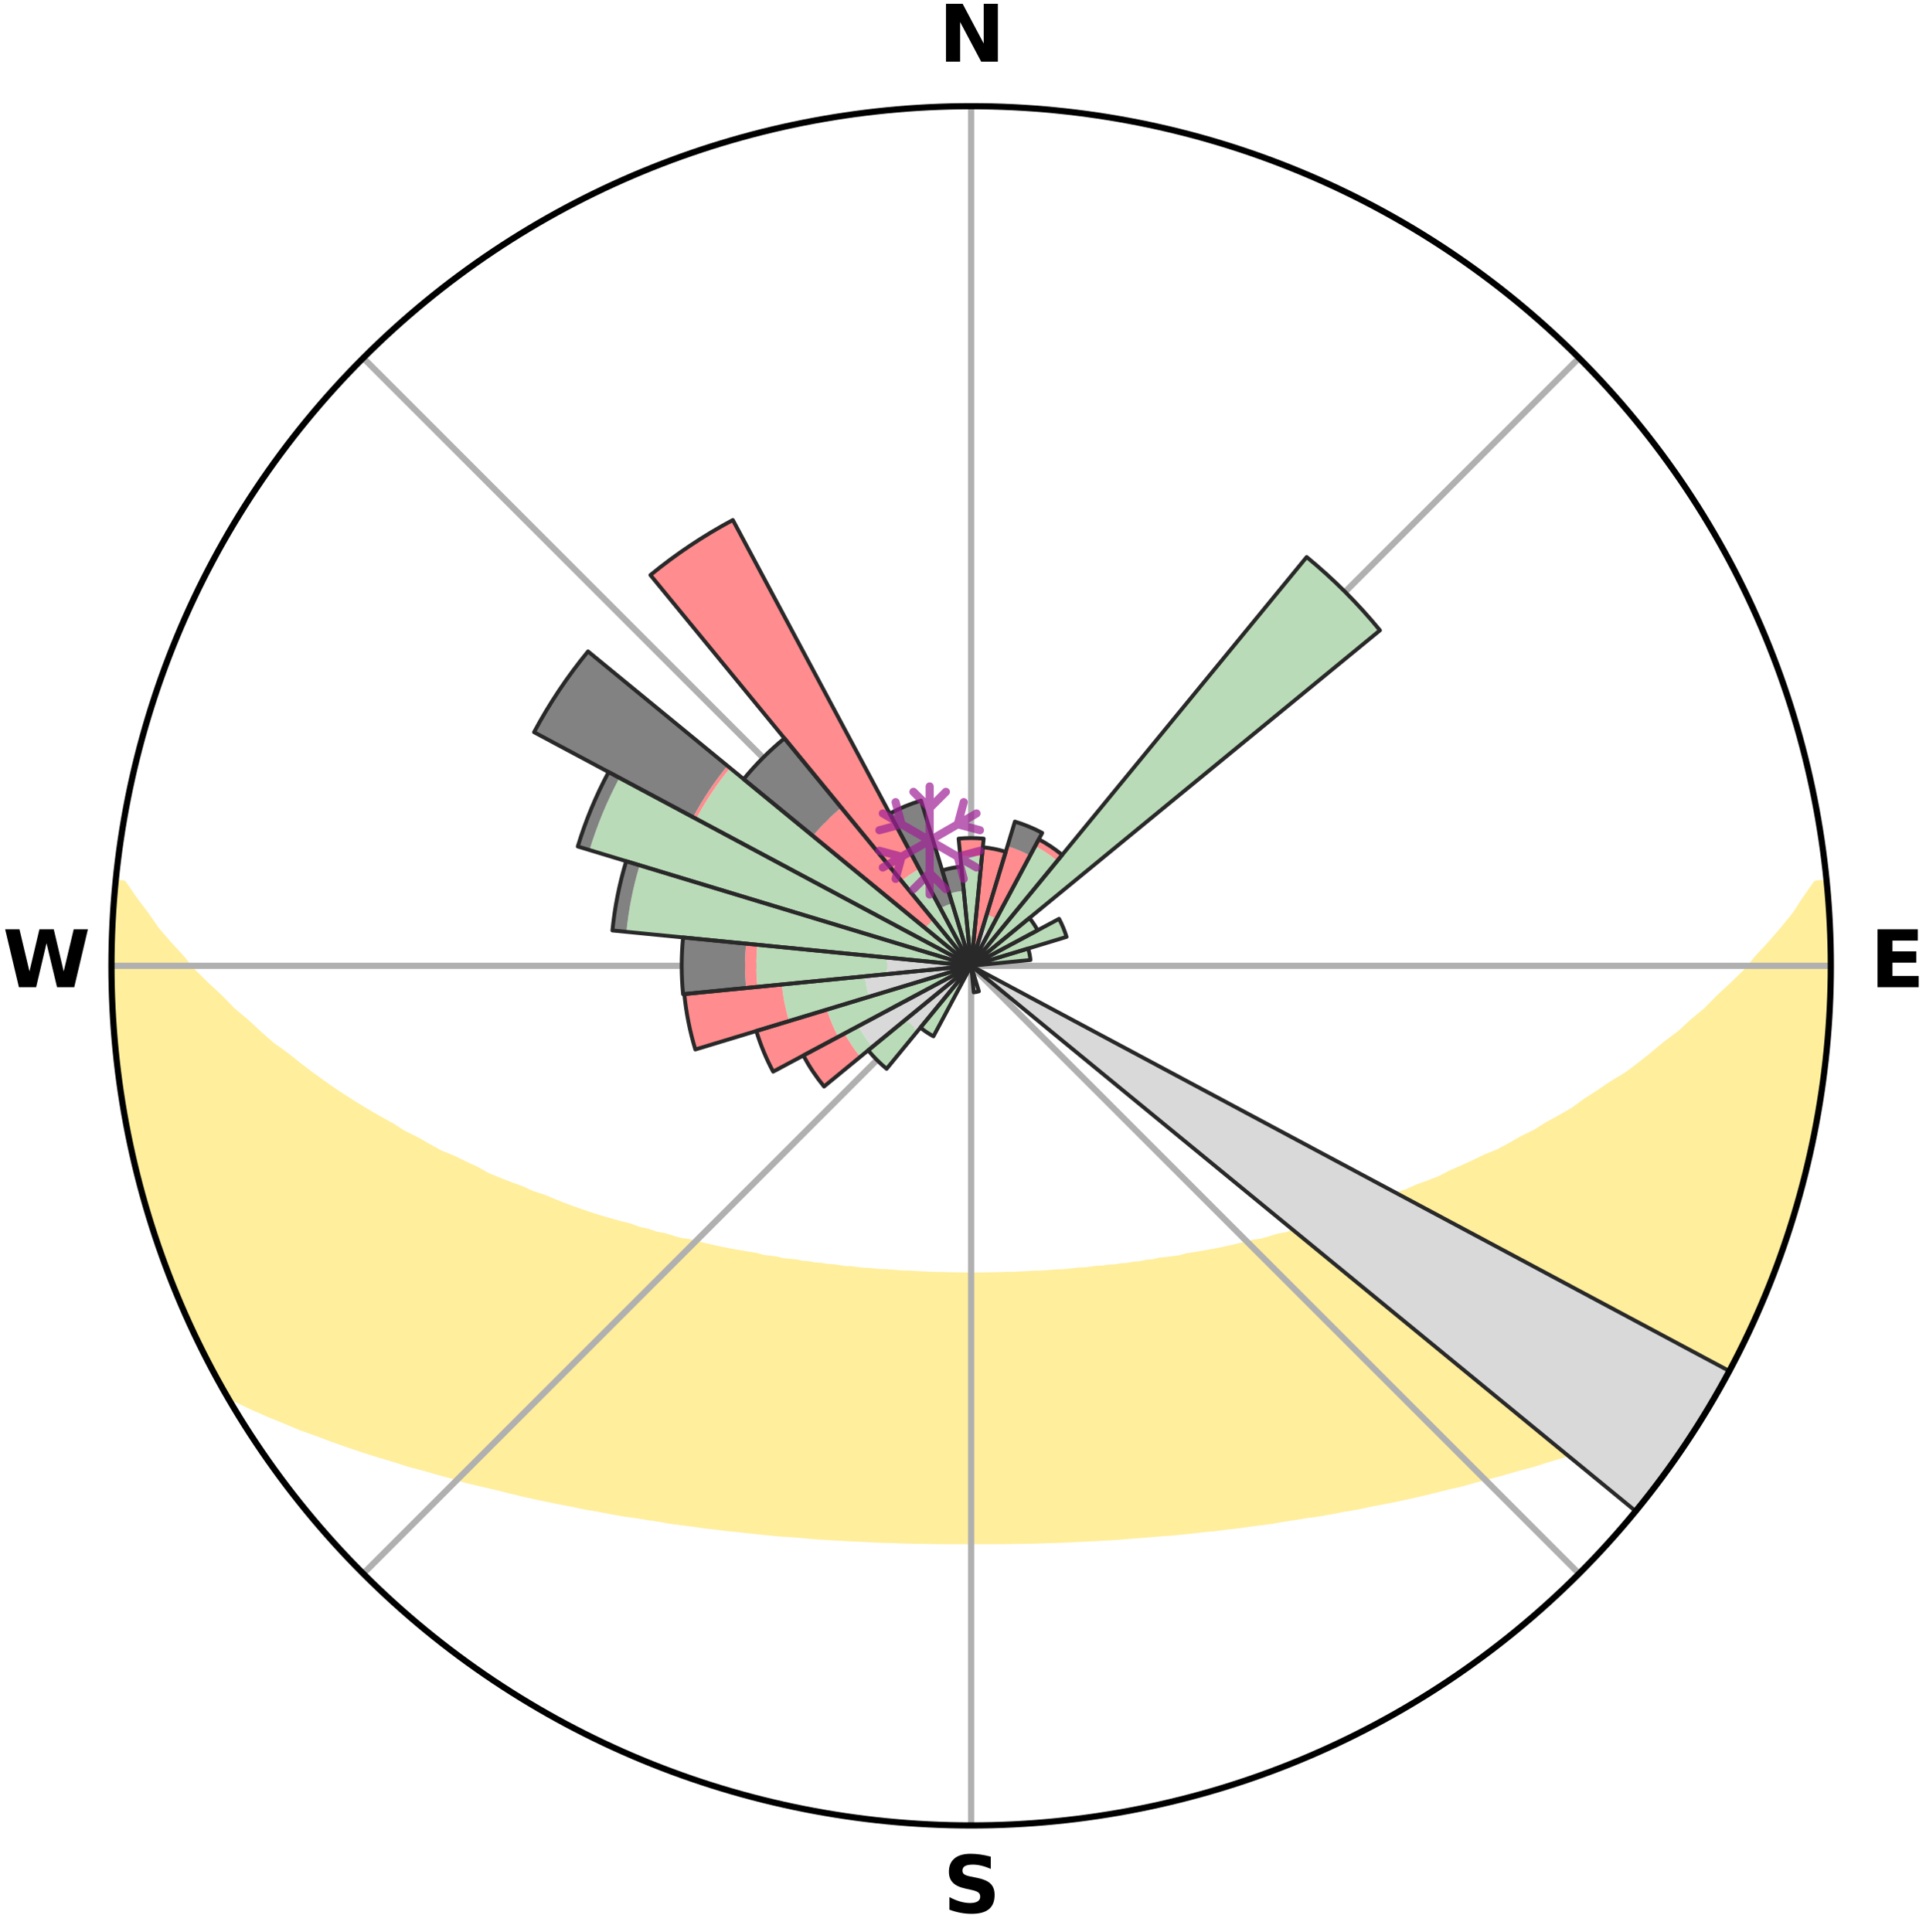 <?xml version="1.0" encoding="utf-8" standalone="no"?>
<!DOCTYPE svg PUBLIC "-//W3C//DTD SVG 1.1//EN"
  "http://www.w3.org/Graphics/SVG/1.1/DTD/svg11.dtd">
<svg xmlns:xlink="http://www.w3.org/1999/xlink" width="248.41pt" height="249.158pt" viewBox="0 0 248.41 249.158" xmlns="http://www.w3.org/2000/svg" version="1.1">
 <title>Ski Rose for 一の瀬ファミリースキー場, Ichinose Family Ski Area</title>
 <defs>
  <style type="text/css">*{stroke-linejoin: round; stroke-linecap: butt}</style>
 </defs>
 <g id="figure_1">
  <g id="patch_1">
   <path d="M 0 249.158 
L 248.41 249.158 
L 248.41 0 
L 0 0 
z
" style="fill: #ffffff"/>
  </g>
  <g id="axes_1">
   <g id="patch_2">
    <path d="M 236.135 124.579 
C 236.135 110.018 233.267 95.599 227.695 82.147 
C 222.122 68.695 213.955 56.471 203.659 46.175 
C 193.363 35.879 181.139 27.711 167.687 22.139 
C 154.235 16.567 139.815 13.699 125.255 13.699 
C 110.694 13.699 96.275 16.567 82.823 22.139 
C 69.371 27.711 57.147 35.879 46.851 46.175 
C 36.555 56.471 28.387 68.695 22.815 82.147 
C 17.243 95.599 14.375 110.018 14.375 124.579 
C 14.375 139.14 17.243 153.559 22.815 167.011 
C 28.387 180.463 36.555 192.687 46.851 202.983 
C 57.147 213.279 69.371 221.447 82.823 227.019 
C 96.275 232.591 110.694 235.459 125.255 235.459 
C 139.815 235.459 154.235 232.591 167.687 227.019 
C 181.139 221.447 193.363 213.279 203.659 202.983 
C 213.955 192.687 222.122 180.463 227.695 167.011 
C 233.267 153.559 236.135 139.14 236.135 124.579 
M 125.255 124.579 
C 125.255 124.579 125.255 124.579 125.255 124.579 
C 125.255 124.579 125.255 124.579 125.255 124.579 
C 125.255 124.579 125.255 124.579 125.255 124.579 
C 125.255 124.579 125.255 124.579 125.255 124.579 
C 125.255 124.579 125.255 124.579 125.255 124.579 
C 125.255 124.579 125.255 124.579 125.255 124.579 
C 125.255 124.579 125.255 124.579 125.255 124.579 
C 125.255 124.579 125.255 124.579 125.255 124.579 
C 125.255 124.579 125.255 124.579 125.255 124.579 
C 125.255 124.579 125.255 124.579 125.255 124.579 
C 125.255 124.579 125.255 124.579 125.255 124.579 
C 125.255 124.579 125.255 124.579 125.255 124.579 
C 125.255 124.579 125.255 124.579 125.255 124.579 
C 125.255 124.579 125.255 124.579 125.255 124.579 
C 125.255 124.579 125.255 124.579 125.255 124.579 
C 125.255 124.579 125.255 124.579 125.255 124.579 
z
" style="fill: #ffffff"/>
   </g>
   <g id="PolyCollection_1">
    <defs>
     <path id="m7895ea0fb5" d="M 235.584 -135.203 
L 234.304 -135.079 
L 232.884 -133.05 
L 231.608 -131.084 
L 230.031 -129.154 
L 228.402 -127.28 
L 226.728 -125.465 
L 225.262 -123.706 
L 223.518 -122.006 
L 221.743 -120.366 
L 220.186 -118.773 
L 218.359 -117.252 
L 216.753 -115.769 
L 214.884 -114.367 
L 213.239 -112.996 
L 211.576 -111.678 
L 209.899 -110.415 
L 207.969 -109.249 
L 206.268 -108.097 
L 204.557 -106.998 
L 203.072 -105.897 
L 201.345 -104.901 
L 199.615 -103.957 
L 198.109 -102.999 
L 196.373 -102.156 
L 194.86 -101.289 
L 193.345 -100.467 
L 191.614 -99.769 
L 190.102 -99.035 
L 188.592 -98.344 
L 187.086 -97.694 
L 185.789 -96.992 
L 184.291 -96.42 
L 182.801 -95.888 
L 181.513 -95.293 
L 180.039 -94.834 
L 179.302 -94.001 
L 178.026 -93.495 
L 176.756 -93.019 
L 175.493 -92.574 
L 174.238 -92.158 
L 172.992 -91.77 
L 171.756 -91.41 
L 170.531 -91.077 
L 169.317 -90.769 
L 168.265 -90.367 
L 167.072 -90.107 
L 166.035 -89.75 
L 164.865 -89.535 
L 163.844 -89.219 
L 162.829 -88.922 
L 161.697 -88.767 
L 160.702 -88.508 
L 159.715 -88.266 
L 158.736 -88.04 
L 157.767 -87.831 
L 156.806 -87.637 
L 155.856 -87.457 
L 154.915 -87.292 
L 153.984 -87.139 
L 153.063 -86.999 
L 152.235 -86.754 
L 151.331 -86.638 
L 150.438 -86.531 
L 149.556 -86.435 
L 148.751 -86.237 
L 147.886 -86.159 
L 147.091 -85.984 
L 146.244 -85.922 
L 145.46 -85.766 
L 144.63 -85.718 
L 143.856 -85.58 
L 143.044 -85.544 
L 142.281 -85.422 
L 141.485 -85.395 
L 140.732 -85.288 
L 139.983 -85.188 
L 139.209 -85.173 
L 138.469 -85.085 
L 137.733 -85.005 
L 136.999 -84.931 
L 136.251 -84.927 
L 135.526 -84.863 
L 134.804 -84.805 
L 134.084 -84.752 
L 133.358 -84.753 
L 132.645 -84.708 
L 131.934 -84.668 
L 131.225 -84.632 
L 130.518 -84.602 
L 129.809 -84.604 
L 129.106 -84.579 
L 128.405 -84.559 
L 127.704 -84.543 
L 127.003 -84.531 
L 126.304 -84.524 
L 125.604 -84.522 
L 124.905 -84.521 
L 124.206 -84.527 
L 123.507 -84.536 
L 122.807 -84.55 
L 122.106 -84.568 
L 121.404 -84.59 
L 120.699 -84.591 
L 119.994 -84.619 
L 119.288 -84.651 
L 118.579 -84.688 
L 117.869 -84.73 
L 117.157 -84.777 
L 116.431 -84.779 
L 115.713 -84.833 
L 114.991 -84.893 
L 114.267 -84.959 
L 113.521 -84.966 
L 112.789 -85.041 
L 112.053 -85.123 
L 111.287 -85.136 
L 110.543 -85.23 
L 109.795 -85.331 
L 109.007 -85.354 
L 108.249 -85.469 
L 107.488 -85.592 
L 106.677 -85.63 
L 105.905 -85.769 
L 105.078 -85.819 
L 104.295 -85.976 
L 103.45 -86.039 
L 102.657 -86.216 
L 101.794 -86.295 
L 100.921 -86.382 
L 100.111 -86.591 
L 99.22 -86.698 
L 98.318 -86.815 
L 97.493 -87.06 
L 96.574 -87.202 
L 95.645 -87.355 
L 94.707 -87.521 
L 93.758 -87.701 
L 92.8 -87.896 
L 91.833 -88.106 
L 90.857 -88.331 
L 89.872 -88.573 
L 88.879 -88.833 
L 87.75 -88.988 
L 86.738 -89.285 
L 85.719 -89.601 
L 84.552 -89.815 
L 83.517 -90.173 
L 82.326 -90.432 
L 81.277 -90.834 
L 80.066 -91.141 
L 78.843 -91.474 
L 77.609 -91.833 
L 76.366 -92.22 
L 75.114 -92.636 
L 73.854 -93.08 
L 72.586 -93.555 
L 71.313 -94.06 
L 70.034 -94.596 
L 68.558 -95.064 
L 67.268 -95.668 
L 65.777 -96.209 
L 64.277 -96.79 
L 62.772 -97.411 
L 61.471 -98.159 
L 59.961 -98.859 
L 58.448 -99.601 
L 56.716 -100.308 
L 55.201 -101.139 
L 53.688 -102.014 
L 51.952 -102.866 
L 50.446 -103.833 
L 48.716 -104.785 
L 46.99 -105.789 
L 45.271 -106.847 
L 43.559 -107.958 
L 41.858 -109.122 
L 40.168 -110.34 
L 38.491 -111.612 
L 36.831 -112.938 
L 34.945 -114.29 
L 33.32 -115.727 
L 31.716 -117.217 
L 29.892 -118.746 
L 28.337 -120.348 
L 26.566 -121.995 
L 24.825 -123.703 
L 23.362 -125.468 
L 21.694 -127.291 
L 20.071 -129.172 
L 18.739 -131.094 
L 17.238 -133.08 
L 15.841 -135.114 
L 14.995 -135.196 
L 14.995 -135.196 
L 14.881 -133.266 
L 14.591 -131.348 
L 14.542 -129.413 
L 14.526 -127.479 
L 14.543 -125.545 
L 14.382 -123.611 
L 14.462 -121.678 
L 14.574 -119.747 
L 14.716 -117.818 
L 14.889 -115.893 
L 14.899 -113.953 
L 15.116 -112.03 
L 15.378 -110.113 
L 15.677 -108.203 
L 15.994 -106.295 
L 16.339 -104.393 
L 16.714 -102.496 
L 17.116 -100.605 
L 17.545 -98.72 
L 17.998 -96.841 
L 18.484 -94.969 
L 18.999 -93.105 
L 19.531 -91.245 
L 20.117 -89.4 
L 20.877 -87.617 
L 21.507 -85.789 
L 22.152 -83.966 
L 22.831 -82.154 
L 23.572 -80.366 
L 24.461 -78.645 
L 25.257 -76.882 
L 26.097 -75.141 
L 26.904 -73.381 
L 27.819 -71.676 
L 28.759 -69.985 
L 30.527 -68.78 
L 32.581 -67.788 
L 34.671 -66.871 
L 36.773 -66.014 
L 38.797 -65.158 
L 40.901 -64.41 
L 42.917 -63.652 
L 44.925 -62.94 
L 46.922 -62.27 
L 48.907 -61.643 
L 50.879 -61.056 
L 52.765 -60.445 
L 54.707 -59.934 
L 56.569 -59.399 
L 58.414 -58.894 
L 60.184 -58.362 
L 62.003 -57.926 
L 63.803 -57.516 
L 65.532 -57.075 
L 67.249 -56.662 
L 68.951 -56.277 
L 70.638 -55.917 
L 72.311 -55.581 
L 73.969 -55.27 
L 75.57 -54.923 
L 77.197 -54.655 
L 78.77 -54.348 
L 80.332 -54.065 
L 81.915 -53.855 
L 83.448 -53.605 
L 84.97 -53.376 
L 86.45 -53.11 
L 87.946 -52.91 
L 89.432 -52.729 
L 90.88 -52.511 
L 92.34 -52.354 
L 93.768 -52.164 
L 95.206 -52.036 
L 96.615 -51.872 
L 98.014 -51.721 
L 99.405 -51.582 
L 100.787 -51.454 
L 102.172 -51.37 
L 103.537 -51.261 
L 104.886 -51.13 
L 106.237 -51.041 
L 107.58 -50.96 
L 108.918 -50.887 
L 110.249 -50.821 
L 111.574 -50.762 
L 112.889 -50.686 
L 114.205 -50.642 
L 115.516 -50.603 
L 116.821 -50.558 
L 118.125 -50.532 
L 119.426 -50.511 
L 120.723 -50.485 
L 122.019 -50.476 
L 123.314 -50.47 
L 124.608 -50.472 
L 125.902 -50.472 
L 127.195 -50.47 
L 128.49 -50.476 
L 129.787 -50.485 
L 131.084 -50.511 
L 132.385 -50.531 
L 133.689 -50.557 
L 134.994 -50.602 
L 136.305 -50.641 
L 137.621 -50.685 
L 138.936 -50.76 
L 140.262 -50.819 
L 141.592 -50.885 
L 142.93 -50.958 
L 144.274 -51.039 
L 145.616 -51.159 
L 146.973 -51.259 
L 148.338 -51.368 
L 149.711 -51.487 
L 151.106 -51.579 
L 152.496 -51.718 
L 153.896 -51.869 
L 155.305 -52.033 
L 156.743 -52.162 
L 158.171 -52.351 
L 159.631 -52.508 
L 161.08 -52.726 
L 162.565 -52.907 
L 164.062 -53.106 
L 165.542 -53.372 
L 167.064 -53.602 
L 168.597 -53.851 
L 170.18 -54.061 
L 171.742 -54.344 
L 173.315 -54.651 
L 174.943 -54.919 
L 176.544 -55.266 
L 178.201 -55.578 
L 179.874 -55.913 
L 181.562 -56.273 
L 183.264 -56.659 
L 184.98 -57.072 
L 186.71 -57.512 
L 188.511 -57.921 
L 190.268 -58.422 
L 192.1 -58.891 
L 193.945 -59.394 
L 195.806 -59.93 
L 197.749 -60.442 
L 199.636 -61.052 
L 201.607 -61.639 
L 203.593 -62.266 
L 205.59 -62.935 
L 207.598 -63.648 
L 209.614 -64.406 
L 211.718 -65.155 
L 213.742 -66.011 
L 215.844 -66.867 
L 217.934 -67.785 
L 219.988 -68.777 
L 221.759 -69.98 
L 222.676 -71.684 
L 223.556 -73.407 
L 224.469 -75.113 
L 225.319 -76.851 
L 226.15 -78.598 
L 226.9 -80.382 
L 227.661 -82.161 
L 228.382 -83.956 
L 229.107 -85.75 
L 229.666 -87.605 
L 230.309 -89.428 
L 230.903 -91.268 
L 231.447 -93.123 
L 232.085 -94.952 
L 232.554 -96.829 
L 232.948 -98.724 
L 233.493 -100.583 
L 233.881 -102.479 
L 234.189 -104.389 
L 234.597 -106.282 
L 234.888 -108.194 
L 235.08 -110.12 
L 235.361 -112.034 
L 235.601 -113.954 
L 235.711 -115.886 
L 235.87 -117.814 
L 235.99 -119.744 
L 236.073 -121.677 
L 236.119 -123.612 
L 236.13 -125.547 
L 235.997 -127.479 
L 235.939 -129.412 
L 235.848 -131.343 
L 235.737 -133.274 
L 235.584 -135.203 
z
" style="stroke: #ffee9c"/>
    </defs>
    <g clip-path="url(#pf6fe5f1c5f)">
     <use xlink:href="#m7895ea0fb5" x="0" y="249.158" style="fill: #ffee9c; stroke: #ffee9c"/>
    </g>
   </g>
   <g id="matplotlib.axis_1">
    <g id="xtick_1">
     <g id="line2d_1">
      <path d="M 125.255 124.579 
L 125.255 13.699 
" clip-path="url(#pf6fe5f1c5f)" style="fill: none; stroke: #b0b0b0; stroke-width: 0.8; stroke-linecap: square"/>
     </g>
     <g id="text_1">
      <!-- N -->
      <g transform="translate(121.07 7.958) scale(0.1 -0.1)">
       <defs>
        <path id="DejaVuSans-Bold-4e" d="M 588 4666 
L 1931 4666 
L 3628 1466 
L 3628 4666 
L 4769 4666 
L 4769 0 
L 3425 0 
L 1728 3200 
L 1728 0 
L 588 0 
L 588 4666 
z
" transform="scale(0.016)"/>
       </defs>
       <use xlink:href="#DejaVuSans-Bold-4e"/>
      </g>
     </g>
    </g>
    <g id="xtick_2">
     <g id="line2d_2">
      <path d="M 125.255 124.579 
L 203.659 46.175 
" clip-path="url(#pf6fe5f1c5f)" style="fill: none; stroke: #b0b0b0; stroke-width: 0.8; stroke-linecap: square"/>
     </g>
    </g>
    <g id="xtick_3">
     <g id="line2d_3">
      <path d="M 125.255 124.579 
L 236.135 124.579 
" clip-path="url(#pf6fe5f1c5f)" style="fill: none; stroke: #b0b0b0; stroke-width: 0.8; stroke-linecap: square"/>
     </g>
     <g id="text_2">
      <!-- E -->
      <g transform="translate(241.219 127.338) scale(0.1 -0.1)">
       <defs>
        <path id="DejaVuSans-Bold-45" d="M 588 4666 
L 3834 4666 
L 3834 3756 
L 1791 3756 
L 1791 2888 
L 3713 2888 
L 3713 1978 
L 1791 1978 
L 1791 909 
L 3903 909 
L 3903 0 
L 588 0 
L 588 4666 
z
" transform="scale(0.016)"/>
       </defs>
       <use xlink:href="#DejaVuSans-Bold-45"/>
      </g>
     </g>
    </g>
    <g id="xtick_4">
     <g id="line2d_4">
      <path d="M 125.255 124.579 
L 203.659 202.983 
" clip-path="url(#pf6fe5f1c5f)" style="fill: none; stroke: #b0b0b0; stroke-width: 0.8; stroke-linecap: square"/>
     </g>
    </g>
    <g id="xtick_5">
     <g id="line2d_5">
      <path d="M 125.255 124.579 
L 125.255 235.459 
" clip-path="url(#pf6fe5f1c5f)" style="fill: none; stroke: #b0b0b0; stroke-width: 0.8; stroke-linecap: square"/>
     </g>
     <g id="text_3">
      <!-- S -->
      <g transform="translate(121.654 246.718) scale(0.1 -0.1)">
       <defs>
        <path id="DejaVuSans-Bold-53" d="M 3834 4519 
L 3834 3531 
Q 3450 3703 3084 3790 
Q 2719 3878 2394 3878 
Q 1963 3878 1756 3759 
Q 1550 3641 1550 3391 
Q 1550 3203 1689 3098 
Q 1828 2994 2194 2919 
L 2706 2816 
Q 3484 2659 3812 2340 
Q 4141 2022 4141 1434 
Q 4141 663 3683 286 
Q 3225 -91 2284 -91 
Q 1841 -91 1394 -6 
Q 947 78 500 244 
L 500 1259 
Q 947 1022 1364 901 
Q 1781 781 2169 781 
Q 2563 781 2772 912 
Q 2981 1044 2981 1288 
Q 2981 1506 2839 1625 
Q 2697 1744 2272 1838 
L 1806 1941 
Q 1106 2091 782 2419 
Q 459 2747 459 3303 
Q 459 4000 909 4375 
Q 1359 4750 2203 4750 
Q 2588 4750 2994 4692 
Q 3400 4634 3834 4519 
z
" transform="scale(0.016)"/>
       </defs>
       <use xlink:href="#DejaVuSans-Bold-53"/>
      </g>
     </g>
    </g>
    <g id="xtick_6">
     <g id="line2d_6">
      <path d="M 125.255 124.579 
L 46.851 202.983 
" clip-path="url(#pf6fe5f1c5f)" style="fill: none; stroke: #b0b0b0; stroke-width: 0.8; stroke-linecap: square"/>
     </g>
    </g>
    <g id="xtick_7">
     <g id="line2d_7">
      <path d="M 125.255 124.579 
L 14.375 124.579 
" clip-path="url(#pf6fe5f1c5f)" style="fill: none; stroke: #b0b0b0; stroke-width: 0.8; stroke-linecap: square"/>
     </g>
     <g id="text_4">
      <!-- W -->
      <g transform="translate(0.36 127.338) scale(0.1 -0.1)">
       <defs>
        <path id="DejaVuSans-Bold-57" d="M 191 4666 
L 1344 4666 
L 2150 1275 
L 2950 4666 
L 4109 4666 
L 4909 1275 
L 5716 4666 
L 6859 4666 
L 5759 0 
L 4372 0 
L 3525 3547 
L 2688 0 
L 1300 0 
L 191 4666 
z
" transform="scale(0.016)"/>
       </defs>
       <use xlink:href="#DejaVuSans-Bold-57"/>
      </g>
     </g>
    </g>
    <g id="xtick_8">
     <g id="line2d_8">
      <path d="M 125.255 124.579 
L 46.851 46.175 
" clip-path="url(#pf6fe5f1c5f)" style="fill: none; stroke: #b0b0b0; stroke-width: 0.8; stroke-linecap: square"/>
     </g>
    </g>
   </g>
   <g id="matplotlib.axis_2"/>
   <g id="patch_3">
    <path d="M 125.255 124.579 
C 125.255 124.579 125.255 124.579 125.255 124.579 
C 125.255 124.579 125.255 124.579 125.255 124.579 
L 125.255 124.579 
C 125.255 124.579 125.255 124.579 125.255 124.579 
C 125.255 124.579 125.255 124.579 125.255 124.579 
z
" clip-path="url(#pf6fe5f1c5f)" style="fill: #d9d9d9"/>
   </g>
   <g id="patch_4">
    <path d="M 125.255 124.579 
C 125.255 124.579 125.255 124.579 125.255 124.579 
C 125.255 124.579 125.255 124.579 125.255 124.579 
L 125.255 124.579 
C 125.255 124.579 125.255 124.579 125.255 124.579 
C 125.255 124.579 125.255 124.579 125.255 124.579 
z
" clip-path="url(#pf6fe5f1c5f)" style="fill: #d9d9d9"/>
   </g>
   <g id="patch_5">
    <path d="M 125.255 124.579 
C 125.255 124.579 125.255 124.579 125.255 124.579 
C 125.255 124.579 125.255 124.579 125.255 124.579 
L 127.546 120.293 
C 127.406 120.218 127.262 120.15 127.115 120.089 
C 126.968 120.028 126.818 119.974 126.666 119.928 
z
" clip-path="url(#pf6fe5f1c5f)" style="fill: #d9d9d9"/>
   </g>
   <g id="patch_6">
    <path d="M 125.255 124.579 
C 125.255 124.579 125.255 124.579 125.255 124.579 
C 125.255 124.579 125.255 124.579 125.255 124.579 
L 127.435 121.923 
C 127.348 121.851 127.258 121.784 127.164 121.722 
C 127.071 121.659 126.974 121.601 126.875 121.548 
z
" clip-path="url(#pf6fe5f1c5f)" style="fill: #d9d9d9"/>
   </g>
   <g id="patch_7">
    <path d="M 125.255 124.579 
C 125.255 124.579 125.255 124.579 125.255 124.579 
C 125.255 124.579 125.255 124.579 125.255 124.579 
L 125.255 124.579 
C 125.255 124.579 125.255 124.579 125.255 124.579 
C 125.255 124.579 125.255 124.579 125.255 124.579 
z
" clip-path="url(#pf6fe5f1c5f)" style="fill: #d9d9d9"/>
   </g>
   <g id="patch_8">
    <path d="M 125.255 124.579 
C 125.255 124.579 125.255 124.579 125.255 124.579 
C 125.255 124.579 125.255 124.579 125.255 124.579 
L 125.255 124.579 
C 125.255 124.579 125.255 124.579 125.255 124.579 
C 125.255 124.579 125.255 124.579 125.255 124.579 
z
" clip-path="url(#pf6fe5f1c5f)" style="fill: #d9d9d9"/>
   </g>
   <g id="patch_9">
    <path d="M 125.255 124.579 
C 125.255 124.579 125.255 124.579 125.255 124.579 
C 125.255 124.579 125.255 124.579 125.255 124.579 
L 125.255 124.579 
C 125.255 124.579 125.255 124.579 125.255 124.579 
C 125.255 124.579 125.255 124.579 125.255 124.579 
z
" clip-path="url(#pf6fe5f1c5f)" style="fill: #d9d9d9"/>
   </g>
   <g id="patch_10">
    <path d="M 125.255 124.579 
C 125.255 124.579 125.255 124.579 125.255 124.579 
C 125.255 124.579 125.255 124.579 125.255 124.579 
L 125.255 124.579 
C 125.255 124.579 125.255 124.579 125.255 124.579 
C 125.255 124.579 125.255 124.579 125.255 124.579 
z
" clip-path="url(#pf6fe5f1c5f)" style="fill: #d9d9d9"/>
   </g>
   <g id="patch_11">
    <path d="M 125.255 124.579 
C 125.255 124.579 125.255 124.579 125.255 124.579 
C 125.255 124.579 125.255 124.579 125.255 124.579 
L 125.255 124.579 
C 125.255 124.579 125.255 124.579 125.255 124.579 
C 125.255 124.579 125.255 124.579 125.255 124.579 
z
" clip-path="url(#pf6fe5f1c5f)" style="fill: #d9d9d9"/>
   </g>
   <g id="patch_12">
    <path d="M 125.255 124.579 
C 125.255 124.579 125.255 124.579 125.255 124.579 
C 125.255 124.579 125.255 124.579 125.255 124.579 
L 125.255 124.579 
C 125.255 124.579 125.255 124.579 125.255 124.579 
C 125.255 124.579 125.255 124.579 125.255 124.579 
z
" clip-path="url(#pf6fe5f1c5f)" style="fill: #d9d9d9"/>
   </g>
   <g id="patch_13">
    <path d="M 125.255 124.579 
C 125.255 124.579 125.255 124.579 125.255 124.579 
C 125.255 124.579 125.255 124.579 125.255 124.579 
L 125.255 124.579 
C 125.255 124.579 125.255 124.579 125.255 124.579 
C 125.255 124.579 125.255 124.579 125.255 124.579 
z
" clip-path="url(#pf6fe5f1c5f)" style="fill: #d9d9d9"/>
   </g>
   <g id="patch_14">
    <path d="M 125.255 124.579 
C 125.255 124.579 125.255 124.579 125.255 124.579 
C 125.255 124.579 125.255 124.579 125.255 124.579 
L 210.966 194.921 
C 213.269 192.115 215.432 189.198 217.448 186.181 
C 219.465 183.163 221.331 180.048 223.042 176.848 
z
" clip-path="url(#pf6fe5f1c5f)" style="fill: #d9d9d9"/>
   </g>
   <g id="patch_15">
    <path d="M 125.255 124.579 
C 125.255 124.579 125.255 124.579 125.255 124.579 
C 125.255 124.579 125.255 124.579 125.255 124.579 
L 125.255 124.579 
C 125.255 124.579 125.255 124.579 125.255 124.579 
C 125.255 124.579 125.255 124.579 125.255 124.579 
z
" clip-path="url(#pf6fe5f1c5f)" style="fill: #d9d9d9"/>
   </g>
   <g id="patch_16">
    <path d="M 125.255 124.579 
C 125.255 124.579 125.255 124.579 125.255 124.579 
C 125.255 124.579 125.255 124.579 125.255 124.579 
L 125.255 124.579 
C 125.255 124.579 125.255 124.579 125.255 124.579 
C 125.255 124.579 125.255 124.579 125.255 124.579 
z
" clip-path="url(#pf6fe5f1c5f)" style="fill: #d9d9d9"/>
   </g>
   <g id="patch_17">
    <path d="M 125.255 124.579 
C 125.255 124.579 125.255 124.579 125.255 124.579 
C 125.255 124.579 125.255 124.579 125.255 124.579 
L 125.255 124.579 
C 125.255 124.579 125.255 124.579 125.255 124.579 
C 125.255 124.579 125.255 124.579 125.255 124.579 
z
" clip-path="url(#pf6fe5f1c5f)" style="fill: #d9d9d9"/>
   </g>
   <g id="patch_18">
    <path d="M 125.255 124.579 
C 125.255 124.579 125.255 124.579 125.255 124.579 
C 125.255 124.579 125.255 124.579 125.255 124.579 
L 125.592 127.999 
C 125.704 127.988 125.815 127.972 125.925 127.95 
C 126.036 127.928 126.145 127.9 126.252 127.868 
z
" clip-path="url(#pf6fe5f1c5f)" style="fill: #d9d9d9"/>
   </g>
   <g id="patch_19">
    <path d="M 125.255 124.579 
C 125.255 124.579 125.255 124.579 125.255 124.579 
C 125.255 124.579 125.255 124.579 125.255 124.579 
L 125.255 124.579 
C 125.255 124.579 125.255 124.579 125.255 124.579 
C 125.255 124.579 125.255 124.579 125.255 124.579 
z
" clip-path="url(#pf6fe5f1c5f)" style="fill: #d9d9d9"/>
   </g>
   <g id="patch_20">
    <path d="M 125.255 124.579 
C 125.255 124.579 125.255 124.579 125.255 124.579 
C 125.255 124.579 125.255 124.579 125.255 124.579 
L 125.255 124.579 
C 125.255 124.579 125.255 124.579 125.255 124.579 
C 125.255 124.579 125.255 124.579 125.255 124.579 
z
" clip-path="url(#pf6fe5f1c5f)" style="fill: #d9d9d9"/>
   </g>
   <g id="patch_21">
    <path d="M 125.255 124.579 
C 125.255 124.579 125.255 124.579 125.255 124.579 
C 125.255 124.579 125.255 124.579 125.255 124.579 
L 125.255 124.579 
C 125.255 124.579 125.255 124.579 125.255 124.579 
C 125.255 124.579 125.255 124.579 125.255 124.579 
z
" clip-path="url(#pf6fe5f1c5f)" style="fill: #d9d9d9"/>
   </g>
   <g id="patch_22">
    <path d="M 125.255 124.579 
C 125.255 124.579 125.255 124.579 125.255 124.579 
C 125.255 124.579 125.255 124.579 125.255 124.579 
L 125.255 124.579 
C 125.255 124.579 125.255 124.579 125.255 124.579 
C 125.255 124.579 125.255 124.579 125.255 124.579 
z
" clip-path="url(#pf6fe5f1c5f)" style="fill: #d9d9d9"/>
   </g>
   <g id="patch_23">
    <path d="M 125.255 124.579 
C 125.255 124.579 125.255 124.579 125.255 124.579 
C 125.255 124.579 125.255 124.579 125.255 124.579 
L 116.854 131.473 
C 117.08 131.748 117.319 132.012 117.57 132.264 
C 117.822 132.515 118.086 132.754 118.361 132.98 
z
" clip-path="url(#pf6fe5f1c5f)" style="fill: #d9d9d9"/>
   </g>
   <g id="patch_24">
    <path d="M 125.255 124.579 
C 125.255 124.579 125.255 124.579 125.255 124.579 
C 125.255 124.579 125.255 124.579 125.255 124.579 
L 110.72 132.348 
C 110.974 132.824 111.251 133.287 111.551 133.736 
C 111.851 134.184 112.172 134.618 112.515 135.035 
z
" clip-path="url(#pf6fe5f1c5f)" style="fill: #d9d9d9"/>
   </g>
   <g id="patch_25">
    <path d="M 125.255 124.579 
C 125.255 124.579 125.255 124.579 125.255 124.579 
C 125.255 124.579 125.255 124.579 125.255 124.579 
L 125.255 124.579 
C 125.255 124.579 125.255 124.579 125.255 124.579 
C 125.255 124.579 125.255 124.579 125.255 124.579 
z
" clip-path="url(#pf6fe5f1c5f)" style="fill: #d9d9d9"/>
   </g>
   <g id="patch_26">
    <path d="M 125.255 124.579 
C 125.255 124.579 125.255 124.579 125.255 124.579 
C 125.255 124.579 125.255 124.579 125.255 124.579 
L 111.575 125.926 
C 111.619 126.374 111.685 126.82 111.773 127.261 
C 111.86 127.702 111.97 128.139 112.1 128.569 
z
" clip-path="url(#pf6fe5f1c5f)" style="fill: #d9d9d9"/>
   </g>
   <g id="patch_27">
    <path d="M 125.255 124.579 
C 125.255 124.579 125.255 124.579 125.255 124.579 
C 125.255 124.579 125.255 124.579 125.255 124.579 
L 114.44 123.514 
C 114.405 123.868 114.387 124.223 114.387 124.579 
C 114.387 124.935 114.405 125.29 114.44 125.644 
z
" clip-path="url(#pf6fe5f1c5f)" style="fill: #d9d9d9"/>
   </g>
   <g id="patch_28">
    <path d="M 125.255 124.579 
C 125.255 124.579 125.255 124.579 125.255 124.579 
C 125.255 124.579 125.255 124.579 125.255 124.579 
L 125.255 124.579 
C 125.255 124.579 125.255 124.579 125.255 124.579 
C 125.255 124.579 125.255 124.579 125.255 124.579 
z
" clip-path="url(#pf6fe5f1c5f)" style="fill: #d9d9d9"/>
   </g>
   <g id="patch_29">
    <path d="M 125.255 124.579 
C 125.255 124.579 125.255 124.579 125.255 124.579 
C 125.255 124.579 125.255 124.579 125.255 124.579 
L 122.224 122.959 
C 122.171 123.058 122.123 123.16 122.08 123.264 
C 122.037 123.368 121.999 123.474 121.966 123.581 
z
" clip-path="url(#pf6fe5f1c5f)" style="fill: #d9d9d9"/>
   </g>
   <g id="patch_30">
    <path d="M 125.255 124.579 
C 125.255 124.579 125.255 124.579 125.255 124.579 
C 125.255 124.579 125.255 124.579 125.255 124.579 
L 125.255 124.579 
C 125.255 124.579 125.255 124.579 125.255 124.579 
C 125.255 124.579 125.255 124.579 125.255 124.579 
z
" clip-path="url(#pf6fe5f1c5f)" style="fill: #d9d9d9"/>
   </g>
   <g id="patch_31">
    <path d="M 125.255 124.579 
C 125.255 124.579 125.255 124.579 125.255 124.579 
C 125.255 124.579 125.255 124.579 125.255 124.579 
L 125.255 124.579 
C 125.255 124.579 125.255 124.579 125.255 124.579 
C 125.255 124.579 125.255 124.579 125.255 124.579 
z
" clip-path="url(#pf6fe5f1c5f)" style="fill: #d9d9d9"/>
   </g>
   <g id="patch_32">
    <path d="M 125.255 124.579 
C 125.255 124.579 125.255 124.579 125.255 124.579 
C 125.255 124.579 125.255 124.579 125.255 124.579 
L 125.255 124.579 
C 125.255 124.579 125.255 124.579 125.255 124.579 
C 125.255 124.579 125.255 124.579 125.255 124.579 
z
" clip-path="url(#pf6fe5f1c5f)" style="fill: #d9d9d9"/>
   </g>
   <g id="patch_33">
    <path d="M 125.255 124.579 
C 125.255 124.579 125.255 124.579 125.255 124.579 
C 125.255 124.579 125.255 124.579 125.255 124.579 
L 125.255 124.579 
C 125.255 124.579 125.255 124.579 125.255 124.579 
C 125.255 124.579 125.255 124.579 125.255 124.579 
z
" clip-path="url(#pf6fe5f1c5f)" style="fill: #d9d9d9"/>
   </g>
   <g id="patch_34">
    <path d="M 125.255 124.579 
C 125.255 124.579 125.255 124.579 125.255 124.579 
C 125.255 124.579 125.255 124.579 125.255 124.579 
L 125.255 124.579 
C 125.255 124.579 125.255 124.579 125.255 124.579 
C 125.255 124.579 125.255 124.579 125.255 124.579 
z
" clip-path="url(#pf6fe5f1c5f)" style="fill: #d9d9d9"/>
   </g>
   <g id="patch_35">
    <path d="M 125.255 124.579 
C 125.255 124.579 125.255 124.579 125.255 124.579 
C 125.255 124.579 125.255 124.579 125.255 124.579 
L 126.644 110.478 
C 126.182 110.432 125.719 110.41 125.255 110.41 
C 124.791 110.41 124.328 110.432 123.866 110.478 
z
" clip-path="url(#pf6fe5f1c5f)" style="fill: #badbb8"/>
   </g>
   <g id="patch_36">
    <path d="M 125.255 124.579 
C 125.255 124.579 125.255 124.579 125.255 124.579 
C 125.255 124.579 125.255 124.579 125.255 124.579 
L 125.255 124.579 
C 125.255 124.579 125.255 124.579 125.255 124.579 
C 125.255 124.579 125.255 124.579 125.255 124.579 
z
" clip-path="url(#pf6fe5f1c5f)" style="fill: #badbb8"/>
   </g>
   <g id="patch_37">
    <path d="M 126.666 119.928 
C 126.818 119.974 126.968 120.028 127.115 120.089 
C 127.262 120.15 127.406 120.218 127.546 120.293 
L 128.495 118.517 
C 128.296 118.411 128.093 118.315 127.885 118.229 
C 127.677 118.143 127.465 118.067 127.25 118.002 
z
" clip-path="url(#pf6fe5f1c5f)" style="fill: #badbb8"/>
   </g>
   <g id="patch_38">
    <path d="M 126.875 121.548 
C 126.974 121.601 127.071 121.659 127.164 121.722 
C 127.258 121.784 127.348 121.851 127.435 121.923 
L 136.371 111.033 
C 135.928 110.67 135.467 110.328 134.99 110.009 
C 134.513 109.69 134.021 109.395 133.515 109.125 
z
" clip-path="url(#pf6fe5f1c5f)" style="fill: #badbb8"/>
   </g>
   <g id="patch_39">
    <path d="M 125.255 124.579 
C 125.255 124.579 125.255 124.579 125.255 124.579 
C 125.255 124.579 125.255 124.579 125.255 124.579 
L 177.918 81.359 
C 176.504 79.636 175.005 77.982 173.428 76.405 
C 171.852 74.829 170.198 73.33 168.475 71.916 
z
" clip-path="url(#pf6fe5f1c5f)" style="fill: #badbb8"/>
   </g>
   <g id="patch_40">
    <path d="M 125.255 124.579 
C 125.255 124.579 125.255 124.579 125.255 124.579 
C 125.255 124.579 125.255 124.579 125.255 124.579 
L 133.827 119.997 
C 133.677 119.716 133.514 119.443 133.337 119.179 
C 133.16 118.914 132.97 118.659 132.769 118.413 
z
" clip-path="url(#pf6fe5f1c5f)" style="fill: #badbb8"/>
   </g>
   <g id="patch_41">
    <path d="M 125.255 124.579 
C 125.255 124.579 125.255 124.579 125.255 124.579 
C 125.255 124.579 125.255 124.579 125.255 124.579 
L 137.56 120.846 
C 137.438 120.444 137.296 120.047 137.135 119.658 
C 136.974 119.269 136.793 118.889 136.595 118.518 
z
" clip-path="url(#pf6fe5f1c5f)" style="fill: #badbb8"/>
   </g>
   <g id="patch_42">
    <path d="M 125.255 124.579 
C 125.255 124.579 125.255 124.579 125.255 124.579 
C 125.255 124.579 125.255 124.579 125.255 124.579 
L 132.902 123.826 
C 132.878 123.576 132.841 123.327 132.792 123.08 
C 132.743 122.833 132.681 122.589 132.608 122.348 
z
" clip-path="url(#pf6fe5f1c5f)" style="fill: #badbb8"/>
   </g>
   <g id="patch_43">
    <path d="M 125.255 124.579 
C 125.255 124.579 125.255 124.579 125.255 124.579 
C 125.255 124.579 125.255 124.579 125.255 124.579 
L 125.255 124.579 
C 125.255 124.579 125.255 124.579 125.255 124.579 
C 125.255 124.579 125.255 124.579 125.255 124.579 
z
" clip-path="url(#pf6fe5f1c5f)" style="fill: #badbb8"/>
   </g>
   <g id="patch_44">
    <path d="M 125.255 124.579 
C 125.255 124.579 125.255 124.579 125.255 124.579 
C 125.255 124.579 125.255 124.579 125.255 124.579 
L 125.255 124.579 
C 125.255 124.579 125.255 124.579 125.255 124.579 
C 125.255 124.579 125.255 124.579 125.255 124.579 
z
" clip-path="url(#pf6fe5f1c5f)" style="fill: #badbb8"/>
   </g>
   <g id="patch_45">
    <path d="M 125.255 124.579 
C 125.255 124.579 125.255 124.579 125.255 124.579 
C 125.255 124.579 125.255 124.579 125.255 124.579 
L 125.255 124.579 
C 125.255 124.579 125.255 124.579 125.255 124.579 
C 125.255 124.579 125.255 124.579 125.255 124.579 
z
" clip-path="url(#pf6fe5f1c5f)" style="fill: #badbb8"/>
   </g>
   <g id="patch_46">
    <path d="M 223.042 176.848 
C 221.331 180.048 219.465 183.163 217.448 186.181 
C 215.432 189.198 213.269 192.115 210.966 194.921 
L 210.966 194.921 
C 213.269 192.115 215.432 189.198 217.448 186.181 
C 219.465 183.163 221.331 180.048 223.042 176.848 
z
" clip-path="url(#pf6fe5f1c5f)" style="fill: #badbb8"/>
   </g>
   <g id="patch_47">
    <path d="M 125.255 124.579 
C 125.255 124.579 125.255 124.579 125.255 124.579 
C 125.255 124.579 125.255 124.579 125.255 124.579 
L 125.255 124.579 
C 125.255 124.579 125.255 124.579 125.255 124.579 
C 125.255 124.579 125.255 124.579 125.255 124.579 
z
" clip-path="url(#pf6fe5f1c5f)" style="fill: #badbb8"/>
   </g>
   <g id="patch_48">
    <path d="M 125.255 124.579 
C 125.255 124.579 125.255 124.579 125.255 124.579 
C 125.255 124.579 125.255 124.579 125.255 124.579 
L 125.255 124.579 
C 125.255 124.579 125.255 124.579 125.255 124.579 
C 125.255 124.579 125.255 124.579 125.255 124.579 
z
" clip-path="url(#pf6fe5f1c5f)" style="fill: #badbb8"/>
   </g>
   <g id="patch_49">
    <path d="M 125.255 124.579 
C 125.255 124.579 125.255 124.579 125.255 124.579 
C 125.255 124.579 125.255 124.579 125.255 124.579 
L 125.255 124.579 
C 125.255 124.579 125.255 124.579 125.255 124.579 
C 125.255 124.579 125.255 124.579 125.255 124.579 
z
" clip-path="url(#pf6fe5f1c5f)" style="fill: #badbb8"/>
   </g>
   <g id="patch_50">
    <path d="M 126.252 127.868 
C 126.145 127.9 126.036 127.928 125.925 127.95 
C 125.815 127.972 125.704 127.988 125.592 127.999 
L 125.592 127.999 
C 125.704 127.988 125.815 127.972 125.925 127.95 
C 126.036 127.928 126.145 127.9 126.252 127.868 
z
" clip-path="url(#pf6fe5f1c5f)" style="fill: #badbb8"/>
   </g>
   <g id="patch_51">
    <path d="M 125.255 124.579 
C 125.255 124.579 125.255 124.579 125.255 124.579 
C 125.255 124.579 125.255 124.579 125.255 124.579 
L 125.255 124.579 
C 125.255 124.579 125.255 124.579 125.255 124.579 
C 125.255 124.579 125.255 124.579 125.255 124.579 
z
" clip-path="url(#pf6fe5f1c5f)" style="fill: #badbb8"/>
   </g>
   <g id="patch_52">
    <path d="M 125.255 124.579 
C 125.255 124.579 125.255 124.579 125.255 124.579 
C 125.255 124.579 125.255 124.579 125.255 124.579 
L 125.255 124.579 
C 125.255 124.579 125.255 124.579 125.255 124.579 
C 125.255 124.579 125.255 124.579 125.255 124.579 
z
" clip-path="url(#pf6fe5f1c5f)" style="fill: #badbb8"/>
   </g>
   <g id="patch_53">
    <path d="M 125.255 124.579 
C 125.255 124.579 125.255 124.579 125.255 124.579 
C 125.255 124.579 125.255 124.579 125.255 124.579 
L 125.255 124.579 
C 125.255 124.579 125.255 124.579 125.255 124.579 
C 125.255 124.579 125.255 124.579 125.255 124.579 
z
" clip-path="url(#pf6fe5f1c5f)" style="fill: #badbb8"/>
   </g>
   <g id="patch_54">
    <path d="M 125.255 124.579 
C 125.255 124.579 125.255 124.579 125.255 124.579 
C 125.255 124.579 125.255 124.579 125.255 124.579 
L 118.714 132.549 
C 118.975 132.763 119.246 132.964 119.527 133.151 
C 119.808 133.339 120.097 133.512 120.395 133.671 
z
" clip-path="url(#pf6fe5f1c5f)" style="fill: #badbb8"/>
   </g>
   <g id="patch_55">
    <path d="M 118.361 132.98 
C 118.086 132.754 117.822 132.515 117.57 132.264 
C 117.319 132.012 117.08 131.748 116.854 131.473 
L 111.972 135.48 
C 112.329 135.915 112.707 136.332 113.105 136.729 
C 113.502 137.127 113.919 137.505 114.354 137.862 
z
" clip-path="url(#pf6fe5f1c5f)" style="fill: #badbb8"/>
   </g>
   <g id="patch_56">
    <path d="M 112.515 135.035 
C 112.172 134.618 111.851 134.184 111.551 133.736 
C 111.251 133.287 110.974 132.824 110.72 132.348 
L 108.933 133.303 
C 109.219 133.837 109.531 134.357 109.867 134.861 
C 110.204 135.364 110.565 135.851 110.949 136.32 
z
" clip-path="url(#pf6fe5f1c5f)" style="fill: #badbb8"/>
   </g>
   <g id="patch_57">
    <path d="M 125.255 124.579 
C 125.255 124.579 125.255 124.579 125.255 124.579 
C 125.255 124.579 125.255 124.579 125.255 124.579 
L 106.652 130.222 
C 106.836 130.831 107.051 131.431 107.294 132.019 
C 107.538 132.606 107.81 133.182 108.11 133.743 
z
" clip-path="url(#pf6fe5f1c5f)" style="fill: #badbb8"/>
   </g>
   <g id="patch_58">
    <path d="M 112.1 128.569 
C 111.97 128.139 111.86 127.702 111.773 127.261 
C 111.685 126.82 111.619 126.374 111.575 125.926 
L 100.831 126.985 
C 100.91 127.784 101.028 128.579 101.184 129.367 
C 101.341 130.155 101.536 130.935 101.769 131.703 
z
" clip-path="url(#pf6fe5f1c5f)" style="fill: #badbb8"/>
   </g>
   <g id="patch_59">
    <path d="M 114.44 125.644 
C 114.405 125.29 114.387 124.935 114.387 124.579 
C 114.387 124.223 114.405 123.868 114.44 123.514 
L 97.682 121.863 
C 97.593 122.766 97.548 123.672 97.548 124.579 
C 97.548 125.486 97.593 126.392 97.682 127.295 
z
" clip-path="url(#pf6fe5f1c5f)" style="fill: #badbb8"/>
   </g>
   <g id="patch_60">
    <path d="M 125.255 124.579 
C 125.255 124.579 125.255 124.579 125.255 124.579 
C 125.255 124.579 125.255 124.579 125.255 124.579 
L 82.503 111.61 
C 82.078 113.01 81.723 114.429 81.438 115.863 
C 81.152 117.297 80.938 118.745 80.794 120.2 
z
" clip-path="url(#pf6fe5f1c5f)" style="fill: #badbb8"/>
   </g>
   <g id="patch_61">
    <path d="M 121.966 123.581 
C 121.999 123.474 122.037 123.368 122.08 123.264 
C 122.123 123.16 122.171 123.058 122.224 122.959 
L 79.894 100.333 
C 79.1 101.818 78.38 103.341 77.736 104.896 
C 77.092 106.451 76.524 108.037 76.035 109.649 
z
" clip-path="url(#pf6fe5f1c5f)" style="fill: #badbb8"/>
   </g>
   <g id="patch_62">
    <path d="M 125.255 124.579 
C 125.255 124.579 125.255 124.579 125.255 124.579 
C 125.255 124.579 125.255 124.579 125.255 124.579 
L 94.161 99.061 
C 93.326 100.079 92.541 101.137 91.81 102.232 
C 91.078 103.326 90.401 104.456 89.78 105.617 
z
" clip-path="url(#pf6fe5f1c5f)" style="fill: #badbb8"/>
   </g>
   <g id="patch_63">
    <path d="M 125.255 124.579 
C 125.255 124.579 125.255 124.579 125.255 124.579 
C 125.255 124.579 125.255 124.579 125.255 124.579 
L 120.38 118.639 
C 120.185 118.798 119.999 118.967 119.821 119.145 
C 119.643 119.323 119.474 119.51 119.315 119.704 
z
" clip-path="url(#pf6fe5f1c5f)" style="fill: #badbb8"/>
   </g>
   <g id="patch_64">
    <path d="M 125.255 124.579 
C 125.255 124.579 125.255 124.579 125.255 124.579 
C 125.255 124.579 125.255 124.579 125.255 124.579 
L 118.575 112.083 
C 118.166 112.301 117.768 112.54 117.383 112.798 
C 116.997 113.055 116.624 113.332 116.266 113.626 
z
" clip-path="url(#pf6fe5f1c5f)" style="fill: #badbb8"/>
   </g>
   <g id="patch_65">
    <path d="M 125.255 124.579 
C 125.255 124.579 125.255 124.579 125.255 124.579 
C 125.255 124.579 125.255 124.579 125.255 124.579 
L 122.811 116.524 
C 122.548 116.604 122.288 116.697 122.033 116.802 
C 121.779 116.907 121.53 117.025 121.287 117.155 
z
" clip-path="url(#pf6fe5f1c5f)" style="fill: #badbb8"/>
   </g>
   <g id="patch_66">
    <path d="M 125.255 124.579 
C 125.255 124.579 125.255 124.579 125.255 124.579 
C 125.255 124.579 125.255 124.579 125.255 124.579 
L 124.302 114.906 
C 123.985 114.937 123.671 114.984 123.359 115.046 
C 123.046 115.108 122.738 115.185 122.433 115.277 
z
" clip-path="url(#pf6fe5f1c5f)" style="fill: #badbb8"/>
   </g>
   <g id="patch_67">
    <path d="M 123.866 110.478 
C 124.328 110.432 124.791 110.41 125.255 110.41 
C 125.719 110.41 126.182 110.432 126.644 110.478 
L 126.87 108.177 
C 126.333 108.124 125.794 108.098 125.255 108.098 
C 124.715 108.098 124.176 108.124 123.639 108.177 
z
" clip-path="url(#pf6fe5f1c5f)" style="fill: #ff8c8e"/>
   </g>
   <g id="patch_68">
    <path d="M 125.255 124.579 
C 125.255 124.579 125.255 124.579 125.255 124.579 
C 125.255 124.579 125.255 124.579 125.255 124.579 
L 129.716 109.872 
C 129.235 109.726 128.747 109.604 128.253 109.505 
C 127.76 109.407 127.262 109.333 126.761 109.284 
z
" clip-path="url(#pf6fe5f1c5f)" style="fill: #ff8c8e"/>
   </g>
   <g id="patch_69">
    <path d="M 127.25 118.002 
C 127.465 118.067 127.677 118.143 127.885 118.229 
C 128.093 118.315 128.296 118.411 128.495 118.517 
L 132.853 110.363 
C 132.388 110.115 131.911 109.889 131.423 109.687 
C 130.936 109.485 130.439 109.307 129.934 109.154 
z
" clip-path="url(#pf6fe5f1c5f)" style="fill: #ff8c8e"/>
   </g>
   <g id="patch_70">
    <path d="M 133.515 109.125 
C 134.021 109.395 134.513 109.69 134.99 110.009 
C 135.467 110.328 135.928 110.67 136.371 111.033 
L 136.995 110.273 
C 136.527 109.889 136.04 109.528 135.537 109.191 
C 135.033 108.855 134.513 108.543 133.979 108.258 
z
" clip-path="url(#pf6fe5f1c5f)" style="fill: #ff8c8e"/>
   </g>
   <g id="patch_71">
    <path d="M 168.475 71.916 
C 170.198 73.33 171.852 74.829 173.428 76.405 
C 175.005 77.982 176.504 79.636 177.918 81.359 
L 177.985 81.304 
C 176.569 79.578 175.068 77.923 173.49 76.344 
C 171.911 74.765 170.256 73.265 168.53 71.849 
z
" clip-path="url(#pf6fe5f1c5f)" style="fill: #ff8c8e"/>
   </g>
   <g id="patch_72">
    <path d="M 132.769 118.413 
C 132.97 118.659 133.16 118.914 133.337 119.179 
C 133.514 119.443 133.677 119.716 133.827 119.997 
L 133.827 119.997 
C 133.677 119.716 133.514 119.443 133.337 119.179 
C 133.16 118.914 132.97 118.659 132.769 118.413 
z
" clip-path="url(#pf6fe5f1c5f)" style="fill: #ff8c8e"/>
   </g>
   <g id="patch_73">
    <path d="M 136.595 118.518 
C 136.793 118.889 136.974 119.269 137.135 119.658 
C 137.296 120.047 137.438 120.444 137.56 120.846 
L 137.56 120.846 
C 137.438 120.444 137.296 120.047 137.135 119.658 
C 136.974 119.269 136.793 118.889 136.595 118.518 
z
" clip-path="url(#pf6fe5f1c5f)" style="fill: #ff8c8e"/>
   </g>
   <g id="patch_74">
    <path d="M 132.608 122.348 
C 132.681 122.589 132.743 122.833 132.792 123.08 
C 132.841 123.327 132.878 123.576 132.902 123.826 
L 132.902 123.826 
C 132.878 123.576 132.841 123.327 132.792 123.08 
C 132.743 122.833 132.681 122.589 132.608 122.348 
z
" clip-path="url(#pf6fe5f1c5f)" style="fill: #ff8c8e"/>
   </g>
   <g id="patch_75">
    <path d="M 125.255 124.579 
C 125.255 124.579 125.255 124.579 125.255 124.579 
C 125.255 124.579 125.255 124.579 125.255 124.579 
L 125.255 124.579 
C 125.255 124.579 125.255 124.579 125.255 124.579 
C 125.255 124.579 125.255 124.579 125.255 124.579 
z
" clip-path="url(#pf6fe5f1c5f)" style="fill: #ff8c8e"/>
   </g>
   <g id="patch_76">
    <path d="M 125.255 124.579 
C 125.255 124.579 125.255 124.579 125.255 124.579 
C 125.255 124.579 125.255 124.579 125.255 124.579 
L 125.255 124.579 
C 125.255 124.579 125.255 124.579 125.255 124.579 
C 125.255 124.579 125.255 124.579 125.255 124.579 
z
" clip-path="url(#pf6fe5f1c5f)" style="fill: #ff8c8e"/>
   </g>
   <g id="patch_77">
    <path d="M 125.255 124.579 
C 125.255 124.579 125.255 124.579 125.255 124.579 
C 125.255 124.579 125.255 124.579 125.255 124.579 
L 125.255 124.579 
C 125.255 124.579 125.255 124.579 125.255 124.579 
C 125.255 124.579 125.255 124.579 125.255 124.579 
z
" clip-path="url(#pf6fe5f1c5f)" style="fill: #ff8c8e"/>
   </g>
   <g id="patch_78">
    <path d="M 223.042 176.848 
C 221.331 180.048 219.465 183.163 217.448 186.181 
C 215.432 189.198 213.269 192.115 210.966 194.921 
L 210.966 194.921 
C 213.269 192.115 215.432 189.198 217.448 186.181 
C 219.465 183.163 221.331 180.048 223.042 176.848 
z
" clip-path="url(#pf6fe5f1c5f)" style="fill: #ff8c8e"/>
   </g>
   <g id="patch_79">
    <path d="M 125.255 124.579 
C 125.255 124.579 125.255 124.579 125.255 124.579 
C 125.255 124.579 125.255 124.579 125.255 124.579 
L 125.255 124.579 
C 125.255 124.579 125.255 124.579 125.255 124.579 
C 125.255 124.579 125.255 124.579 125.255 124.579 
z
" clip-path="url(#pf6fe5f1c5f)" style="fill: #ff8c8e"/>
   </g>
   <g id="patch_80">
    <path d="M 125.255 124.579 
C 125.255 124.579 125.255 124.579 125.255 124.579 
C 125.255 124.579 125.255 124.579 125.255 124.579 
L 125.255 124.579 
C 125.255 124.579 125.255 124.579 125.255 124.579 
C 125.255 124.579 125.255 124.579 125.255 124.579 
z
" clip-path="url(#pf6fe5f1c5f)" style="fill: #ff8c8e"/>
   </g>
   <g id="patch_81">
    <path d="M 125.255 124.579 
C 125.255 124.579 125.255 124.579 125.255 124.579 
C 125.255 124.579 125.255 124.579 125.255 124.579 
L 125.255 124.579 
C 125.255 124.579 125.255 124.579 125.255 124.579 
C 125.255 124.579 125.255 124.579 125.255 124.579 
z
" clip-path="url(#pf6fe5f1c5f)" style="fill: #ff8c8e"/>
   </g>
   <g id="patch_82">
    <path d="M 126.252 127.868 
C 126.145 127.9 126.036 127.928 125.925 127.95 
C 125.815 127.972 125.704 127.988 125.592 127.999 
L 125.592 127.999 
C 125.704 127.988 125.815 127.972 125.925 127.95 
C 126.036 127.928 126.145 127.9 126.252 127.868 
z
" clip-path="url(#pf6fe5f1c5f)" style="fill: #ff8c8e"/>
   </g>
   <g id="patch_83">
    <path d="M 125.255 124.579 
C 125.255 124.579 125.255 124.579 125.255 124.579 
C 125.255 124.579 125.255 124.579 125.255 124.579 
L 125.255 124.579 
C 125.255 124.579 125.255 124.579 125.255 124.579 
C 125.255 124.579 125.255 124.579 125.255 124.579 
z
" clip-path="url(#pf6fe5f1c5f)" style="fill: #ff8c8e"/>
   </g>
   <g id="patch_84">
    <path d="M 125.255 124.579 
C 125.255 124.579 125.255 124.579 125.255 124.579 
C 125.255 124.579 125.255 124.579 125.255 124.579 
L 125.255 124.579 
C 125.255 124.579 125.255 124.579 125.255 124.579 
C 125.255 124.579 125.255 124.579 125.255 124.579 
z
" clip-path="url(#pf6fe5f1c5f)" style="fill: #ff8c8e"/>
   </g>
   <g id="patch_85">
    <path d="M 125.255 124.579 
C 125.255 124.579 125.255 124.579 125.255 124.579 
C 125.255 124.579 125.255 124.579 125.255 124.579 
L 125.255 124.579 
C 125.255 124.579 125.255 124.579 125.255 124.579 
C 125.255 124.579 125.255 124.579 125.255 124.579 
z
" clip-path="url(#pf6fe5f1c5f)" style="fill: #ff8c8e"/>
   </g>
   <g id="patch_86">
    <path d="M 120.395 133.671 
C 120.097 133.512 119.808 133.339 119.527 133.151 
C 119.246 132.964 118.975 132.763 118.714 132.549 
L 118.714 132.549 
C 118.975 132.763 119.246 132.964 119.527 133.151 
C 119.808 133.339 120.097 133.512 120.395 133.671 
z
" clip-path="url(#pf6fe5f1c5f)" style="fill: #ff8c8e"/>
   </g>
   <g id="patch_87">
    <path d="M 114.354 137.862 
C 113.919 137.505 113.502 137.127 113.105 136.729 
C 112.707 136.332 112.329 135.915 111.972 135.48 
L 111.972 135.48 
C 112.329 135.915 112.707 136.332 113.105 136.729 
C 113.502 137.127 113.919 137.505 114.354 137.862 
z
" clip-path="url(#pf6fe5f1c5f)" style="fill: #ff8c8e"/>
   </g>
   <g id="patch_88">
    <path d="M 110.949 136.32 
C 110.565 135.851 110.204 135.364 109.867 134.861 
C 109.531 134.357 109.219 133.837 108.933 133.303 
L 103.611 136.148 
C 103.989 136.857 104.402 137.546 104.849 138.214 
C 105.295 138.882 105.774 139.527 106.283 140.148 
z
" clip-path="url(#pf6fe5f1c5f)" style="fill: #ff8c8e"/>
   </g>
   <g id="patch_89">
    <path d="M 108.11 133.743 
C 107.81 133.182 107.538 132.606 107.294 132.019 
C 107.051 131.431 106.836 130.831 106.652 130.222 
L 97.545 132.985 
C 97.82 133.892 98.139 134.785 98.502 135.661 
C 98.865 136.536 99.27 137.394 99.717 138.229 
z
" clip-path="url(#pf6fe5f1c5f)" style="fill: #ff8c8e"/>
   </g>
   <g id="patch_90">
    <path d="M 101.769 131.703 
C 101.536 130.935 101.341 130.155 101.184 129.367 
C 101.028 128.579 100.91 127.784 100.831 126.985 
L 88.261 128.223 
C 88.381 129.433 88.559 130.638 88.797 131.831 
C 89.034 133.024 89.33 134.205 89.683 135.37 
z
" clip-path="url(#pf6fe5f1c5f)" style="fill: #ff8c8e"/>
   </g>
   <g id="patch_91">
    <path d="M 97.682 127.295 
C 97.593 126.392 97.548 125.486 97.548 124.579 
C 97.548 123.672 97.593 122.766 97.682 121.863 
L 96.235 121.721 
C 96.141 122.671 96.094 123.625 96.094 124.579 
C 96.094 125.534 96.141 126.487 96.235 127.437 
z
" clip-path="url(#pf6fe5f1c5f)" style="fill: #ff8c8e"/>
   </g>
   <g id="patch_92">
    <path d="M 80.794 120.2 
C 80.938 118.745 81.152 117.297 81.438 115.863 
C 81.723 114.429 82.078 113.01 82.503 111.61 
L 82.503 111.61 
C 82.078 113.01 81.723 114.429 81.438 115.863 
C 81.152 117.297 80.938 118.745 80.794 120.2 
z
" clip-path="url(#pf6fe5f1c5f)" style="fill: #ff8c8e"/>
   </g>
   <g id="patch_93">
    <path d="M 76.035 109.649 
C 76.524 108.037 77.092 106.451 77.736 104.896 
C 78.38 103.341 79.1 101.818 79.894 100.333 
L 79.894 100.333 
C 79.1 101.818 78.38 103.341 77.736 104.896 
C 77.092 106.451 76.524 108.037 76.035 109.649 
z
" clip-path="url(#pf6fe5f1c5f)" style="fill: #ff8c8e"/>
   </g>
   <g id="patch_94">
    <path d="M 89.78 105.617 
C 90.401 104.456 91.078 103.326 91.81 102.232 
C 92.541 101.137 93.326 100.079 94.161 99.061 
L 93.822 98.783 
C 92.978 99.812 92.185 100.882 91.445 101.988 
C 90.706 103.095 90.021 104.237 89.394 105.411 
z
" clip-path="url(#pf6fe5f1c5f)" style="fill: #ff8c8e"/>
   </g>
   <g id="patch_95">
    <path d="M 119.315 119.704 
C 119.474 119.51 119.643 119.323 119.821 119.145 
C 119.999 118.967 120.185 118.798 120.38 118.639 
L 108.509 104.174 
C 107.841 104.722 107.2 105.303 106.589 105.914 
C 105.978 106.525 105.398 107.165 104.85 107.833 
z
" clip-path="url(#pf6fe5f1c5f)" style="fill: #ff8c8e"/>
   </g>
   <g id="patch_96">
    <path d="M 116.266 113.626 
C 116.624 113.332 116.997 113.055 117.383 112.798 
C 117.768 112.54 118.166 112.301 118.575 112.083 
L 94.518 67.074 
C 92.635 68.08 90.804 69.178 89.029 70.363 
C 87.254 71.549 85.539 72.821 83.889 74.175 
z
" clip-path="url(#pf6fe5f1c5f)" style="fill: #ff8c8e"/>
   </g>
   <g id="patch_97">
    <path d="M 121.287 117.155 
C 121.53 117.025 121.779 116.907 122.033 116.802 
C 122.288 116.697 122.548 116.604 122.811 116.524 
L 122.811 116.524 
C 122.548 116.604 122.288 116.697 122.033 116.802 
C 121.779 116.907 121.53 117.025 121.287 117.155 
z
" clip-path="url(#pf6fe5f1c5f)" style="fill: #ff8c8e"/>
   </g>
   <g id="patch_98">
    <path d="M 122.433 115.277 
C 122.738 115.185 123.046 115.108 123.359 115.046 
C 123.671 114.984 123.985 114.937 124.302 114.906 
L 124.302 114.906 
C 123.985 114.937 123.671 114.984 123.359 115.046 
C 123.046 115.108 122.738 115.185 122.433 115.277 
z
" clip-path="url(#pf6fe5f1c5f)" style="fill: #ff8c8e"/>
   </g>
   <g id="patch_99">
    <path d="M 123.639 108.177 
C 124.176 108.124 124.715 108.098 125.255 108.098 
C 125.794 108.098 126.333 108.124 126.87 108.177 
L 126.87 108.177 
C 126.333 108.124 125.794 108.098 125.255 108.098 
C 124.715 108.098 124.176 108.124 123.639 108.177 
z
" clip-path="url(#pf6fe5f1c5f)" style="fill: #828282"/>
   </g>
   <g id="patch_100">
    <path d="M 126.761 109.284 
C 127.262 109.333 127.76 109.407 128.253 109.505 
C 128.747 109.604 129.235 109.726 129.716 109.872 
L 129.716 109.872 
C 129.235 109.726 128.747 109.604 128.253 109.505 
C 127.76 109.407 127.262 109.333 126.761 109.284 
z
" clip-path="url(#pf6fe5f1c5f)" style="fill: #828282"/>
   </g>
   <g id="patch_101">
    <path d="M 129.934 109.154 
C 130.439 109.307 130.936 109.485 131.423 109.687 
C 131.911 109.889 132.388 110.115 132.853 110.363 
L 134.419 107.434 
C 133.858 107.134 133.282 106.862 132.694 106.619 
C 132.106 106.375 131.507 106.161 130.898 105.976 
z
" clip-path="url(#pf6fe5f1c5f)" style="fill: #828282"/>
   </g>
   <g id="patch_102">
    <path d="M 133.979 108.258 
C 134.513 108.543 135.033 108.855 135.537 109.191 
C 136.04 109.528 136.527 109.889 136.995 110.273 
L 136.995 110.273 
C 136.527 109.889 136.04 109.528 135.537 109.191 
C 135.033 108.855 134.513 108.543 133.979 108.258 
z
" clip-path="url(#pf6fe5f1c5f)" style="fill: #828282"/>
   </g>
   <g id="patch_103">
    <path d="M 168.53 71.849 
C 170.256 73.265 171.911 74.765 173.49 76.344 
C 175.068 77.923 176.569 79.578 177.985 81.304 
L 177.985 81.304 
C 176.569 79.578 175.068 77.923 173.49 76.344 
C 171.911 74.765 170.256 73.265 168.53 71.849 
z
" clip-path="url(#pf6fe5f1c5f)" style="fill: #828282"/>
   </g>
   <g id="patch_104">
    <path d="M 132.769 118.413 
C 132.97 118.659 133.16 118.914 133.337 119.179 
C 133.514 119.443 133.677 119.716 133.827 119.997 
L 133.827 119.997 
C 133.677 119.716 133.514 119.443 133.337 119.179 
C 133.16 118.914 132.97 118.659 132.769 118.413 
z
" clip-path="url(#pf6fe5f1c5f)" style="fill: #828282"/>
   </g>
   <g id="patch_105">
    <path d="M 136.595 118.518 
C 136.793 118.889 136.974 119.269 137.135 119.658 
C 137.296 120.047 137.438 120.444 137.56 120.846 
L 137.56 120.846 
C 137.438 120.444 137.296 120.047 137.135 119.658 
C 136.974 119.269 136.793 118.889 136.595 118.518 
z
" clip-path="url(#pf6fe5f1c5f)" style="fill: #828282"/>
   </g>
   <g id="patch_106">
    <path d="M 132.608 122.348 
C 132.681 122.589 132.743 122.833 132.792 123.08 
C 132.841 123.327 132.878 123.576 132.902 123.826 
L 132.902 123.826 
C 132.878 123.576 132.841 123.327 132.792 123.08 
C 132.743 122.833 132.681 122.589 132.608 122.348 
z
" clip-path="url(#pf6fe5f1c5f)" style="fill: #828282"/>
   </g>
   <g id="patch_107">
    <path d="M 125.255 124.579 
C 125.255 124.579 125.255 124.579 125.255 124.579 
C 125.255 124.579 125.255 124.579 125.255 124.579 
L 125.255 124.579 
C 125.255 124.579 125.255 124.579 125.255 124.579 
C 125.255 124.579 125.255 124.579 125.255 124.579 
z
" clip-path="url(#pf6fe5f1c5f)" style="fill: #828282"/>
   </g>
   <g id="patch_108">
    <path d="M 125.255 124.579 
C 125.255 124.579 125.255 124.579 125.255 124.579 
C 125.255 124.579 125.255 124.579 125.255 124.579 
L 125.255 124.579 
C 125.255 124.579 125.255 124.579 125.255 124.579 
C 125.255 124.579 125.255 124.579 125.255 124.579 
z
" clip-path="url(#pf6fe5f1c5f)" style="fill: #828282"/>
   </g>
   <g id="patch_109">
    <path d="M 125.255 124.579 
C 125.255 124.579 125.255 124.579 125.255 124.579 
C 125.255 124.579 125.255 124.579 125.255 124.579 
L 125.255 124.579 
C 125.255 124.579 125.255 124.579 125.255 124.579 
C 125.255 124.579 125.255 124.579 125.255 124.579 
z
" clip-path="url(#pf6fe5f1c5f)" style="fill: #828282"/>
   </g>
   <g id="patch_110">
    <path d="M 223.042 176.848 
C 221.331 180.048 219.465 183.163 217.448 186.181 
C 215.432 189.198 213.269 192.115 210.966 194.921 
L 210.966 194.921 
C 213.269 192.115 215.432 189.198 217.448 186.181 
C 219.465 183.163 221.331 180.048 223.042 176.848 
z
" clip-path="url(#pf6fe5f1c5f)" style="fill: #828282"/>
   </g>
   <g id="patch_111">
    <path d="M 125.255 124.579 
C 125.255 124.579 125.255 124.579 125.255 124.579 
C 125.255 124.579 125.255 124.579 125.255 124.579 
L 125.255 124.579 
C 125.255 124.579 125.255 124.579 125.255 124.579 
C 125.255 124.579 125.255 124.579 125.255 124.579 
z
" clip-path="url(#pf6fe5f1c5f)" style="fill: #828282"/>
   </g>
   <g id="patch_112">
    <path d="M 125.255 124.579 
C 125.255 124.579 125.255 124.579 125.255 124.579 
C 125.255 124.579 125.255 124.579 125.255 124.579 
L 125.255 124.579 
C 125.255 124.579 125.255 124.579 125.255 124.579 
C 125.255 124.579 125.255 124.579 125.255 124.579 
z
" clip-path="url(#pf6fe5f1c5f)" style="fill: #828282"/>
   </g>
   <g id="patch_113">
    <path d="M 125.255 124.579 
C 125.255 124.579 125.255 124.579 125.255 124.579 
C 125.255 124.579 125.255 124.579 125.255 124.579 
L 125.255 124.579 
C 125.255 124.579 125.255 124.579 125.255 124.579 
C 125.255 124.579 125.255 124.579 125.255 124.579 
z
" clip-path="url(#pf6fe5f1c5f)" style="fill: #828282"/>
   </g>
   <g id="patch_114">
    <path d="M 126.252 127.868 
C 126.145 127.9 126.036 127.928 125.925 127.95 
C 125.815 127.972 125.704 127.988 125.592 127.999 
L 125.592 127.999 
C 125.704 127.988 125.815 127.972 125.925 127.95 
C 126.036 127.928 126.145 127.9 126.252 127.868 
z
" clip-path="url(#pf6fe5f1c5f)" style="fill: #828282"/>
   </g>
   <g id="patch_115">
    <path d="M 125.255 124.579 
C 125.255 124.579 125.255 124.579 125.255 124.579 
C 125.255 124.579 125.255 124.579 125.255 124.579 
L 125.255 124.579 
C 125.255 124.579 125.255 124.579 125.255 124.579 
C 125.255 124.579 125.255 124.579 125.255 124.579 
z
" clip-path="url(#pf6fe5f1c5f)" style="fill: #828282"/>
   </g>
   <g id="patch_116">
    <path d="M 125.255 124.579 
C 125.255 124.579 125.255 124.579 125.255 124.579 
C 125.255 124.579 125.255 124.579 125.255 124.579 
L 125.255 124.579 
C 125.255 124.579 125.255 124.579 125.255 124.579 
C 125.255 124.579 125.255 124.579 125.255 124.579 
z
" clip-path="url(#pf6fe5f1c5f)" style="fill: #828282"/>
   </g>
   <g id="patch_117">
    <path d="M 125.255 124.579 
C 125.255 124.579 125.255 124.579 125.255 124.579 
C 125.255 124.579 125.255 124.579 125.255 124.579 
L 125.255 124.579 
C 125.255 124.579 125.255 124.579 125.255 124.579 
C 125.255 124.579 125.255 124.579 125.255 124.579 
z
" clip-path="url(#pf6fe5f1c5f)" style="fill: #828282"/>
   </g>
   <g id="patch_118">
    <path d="M 120.395 133.671 
C 120.097 133.512 119.808 133.339 119.527 133.151 
C 119.246 132.964 118.975 132.763 118.714 132.549 
L 118.714 132.549 
C 118.975 132.763 119.246 132.964 119.527 133.151 
C 119.808 133.339 120.097 133.512 120.395 133.671 
z
" clip-path="url(#pf6fe5f1c5f)" style="fill: #828282"/>
   </g>
   <g id="patch_119">
    <path d="M 114.354 137.862 
C 113.919 137.505 113.502 137.127 113.105 136.729 
C 112.707 136.332 112.329 135.915 111.972 135.48 
L 111.972 135.48 
C 112.329 135.915 112.707 136.332 113.105 136.729 
C 113.502 137.127 113.919 137.505 114.354 137.862 
z
" clip-path="url(#pf6fe5f1c5f)" style="fill: #828282"/>
   </g>
   <g id="patch_120">
    <path d="M 106.283 140.148 
C 105.774 139.527 105.295 138.882 104.849 138.214 
C 104.402 137.546 103.989 136.857 103.611 136.148 
L 103.611 136.148 
C 103.989 136.857 104.402 137.546 104.849 138.214 
C 105.295 138.882 105.774 139.527 106.283 140.148 
z
" clip-path="url(#pf6fe5f1c5f)" style="fill: #828282"/>
   </g>
   <g id="patch_121">
    <path d="M 99.717 138.229 
C 99.27 137.394 98.865 136.536 98.502 135.661 
C 98.139 134.785 97.82 133.892 97.545 132.985 
L 97.545 132.985 
C 97.82 133.892 98.139 134.785 98.502 135.661 
C 98.865 136.536 99.27 137.394 99.717 138.229 
z
" clip-path="url(#pf6fe5f1c5f)" style="fill: #828282"/>
   </g>
   <g id="patch_122">
    <path d="M 89.683 135.37 
C 89.33 134.205 89.034 133.024 88.797 131.831 
C 88.559 130.638 88.381 129.433 88.261 128.223 
L 88.261 128.223 
C 88.381 129.433 88.559 130.638 88.797 131.831 
C 89.034 133.024 89.33 134.205 89.683 135.37 
z
" clip-path="url(#pf6fe5f1c5f)" style="fill: #828282"/>
   </g>
   <g id="patch_123">
    <path d="M 96.235 127.437 
C 96.141 126.487 96.094 125.534 96.094 124.579 
C 96.094 123.625 96.141 122.671 96.235 121.721 
L 88.104 120.92 
C 87.984 122.136 87.924 123.357 87.924 124.579 
C 87.924 125.801 87.984 127.022 88.104 128.238 
z
" clip-path="url(#pf6fe5f1c5f)" style="fill: #828282"/>
   </g>
   <g id="patch_124">
    <path d="M 80.794 120.2 
C 80.938 118.745 81.152 117.297 81.438 115.863 
C 81.723 114.429 82.078 113.01 82.503 111.61 
L 80.767 111.084 
C 80.326 112.54 79.956 114.017 79.659 115.509 
C 79.362 117.002 79.139 118.508 78.989 120.022 
z
" clip-path="url(#pf6fe5f1c5f)" style="fill: #828282"/>
   </g>
   <g id="patch_125">
    <path d="M 76.035 109.649 
C 76.524 108.037 77.092 106.451 77.736 104.896 
C 78.38 103.341 79.1 101.818 79.894 100.333 
L 78.498 99.587 
C 77.68 101.117 76.937 102.687 76.273 104.29 
C 75.609 105.894 75.024 107.528 74.521 109.189 
z
" clip-path="url(#pf6fe5f1c5f)" style="fill: #828282"/>
   </g>
   <g id="patch_126">
    <path d="M 89.394 105.411 
C 90.021 104.237 90.706 103.095 91.445 101.988 
C 92.185 100.882 92.978 99.812 93.822 98.783 
L 75.841 84.026 
C 74.513 85.643 73.266 87.325 72.104 89.065 
C 70.941 90.804 69.865 92.6 68.879 94.445 
z
" clip-path="url(#pf6fe5f1c5f)" style="fill: #828282"/>
   </g>
   <g id="patch_127">
    <path d="M 104.85 107.833 
C 105.398 107.165 105.978 106.525 106.589 105.914 
C 107.2 105.303 107.841 104.722 108.509 104.174 
L 101.174 95.237 
C 100.214 96.025 99.293 96.86 98.414 97.738 
C 97.536 98.617 96.701 99.538 95.913 100.499 
z
" clip-path="url(#pf6fe5f1c5f)" style="fill: #828282"/>
   </g>
   <g id="patch_128">
    <path d="M 83.889 74.175 
C 85.539 72.821 87.254 71.549 89.029 70.363 
C 90.804 69.178 92.635 68.08 94.518 67.074 
L 94.518 67.074 
C 92.635 68.08 90.804 69.178 89.029 70.363 
C 87.254 71.549 85.539 72.821 83.889 74.175 
z
" clip-path="url(#pf6fe5f1c5f)" style="fill: #828282"/>
   </g>
   <g id="patch_129">
    <path d="M 121.287 117.155 
C 121.53 117.025 121.779 116.907 122.033 116.802 
C 122.288 116.697 122.548 116.604 122.811 116.524 
L 118.79 103.266 
C 118.092 103.478 117.405 103.724 116.732 104.003 
C 116.058 104.282 115.399 104.594 114.756 104.937 
z
" clip-path="url(#pf6fe5f1c5f)" style="fill: #828282"/>
   </g>
   <g id="patch_130">
    <path d="M 122.433 115.277 
C 122.738 115.185 123.046 115.108 123.359 115.046 
C 123.671 114.984 123.985 114.937 124.302 114.906 
L 123.994 111.782 
C 123.576 111.824 123.159 111.885 122.746 111.968 
C 122.333 112.05 121.925 112.152 121.522 112.274 
z
" clip-path="url(#pf6fe5f1c5f)" style="fill: #828282"/>
   </g>
   <g id="patch_131">
    <path d="M 125.255 124.579 
C 125.255 124.579 125.255 124.579 125.255 124.579 
C 125.255 124.579 125.255 124.579 125.255 124.579 
L 126.87 108.177 
C 126.333 108.124 125.794 108.098 125.255 108.098 
C 124.715 108.098 124.176 108.124 123.639 108.177 
L 125.255 124.579 
z
" clip-path="url(#pf6fe5f1c5f)" style="fill: none; stroke: #292929; stroke-width: 0.5; stroke-linejoin: miter"/>
   </g>
   <g id="patch_132">
    <path d="M 125.255 124.579 
C 125.255 124.579 125.255 124.579 125.255 124.579 
C 125.255 124.579 125.255 124.579 125.255 124.579 
L 129.716 109.872 
C 129.235 109.726 128.747 109.604 128.253 109.505 
C 127.76 109.407 127.262 109.333 126.761 109.284 
L 125.255 124.579 
z
" clip-path="url(#pf6fe5f1c5f)" style="fill: none; stroke: #292929; stroke-width: 0.5; stroke-linejoin: miter"/>
   </g>
   <g id="patch_133">
    <path d="M 125.255 124.579 
C 125.255 124.579 125.255 124.579 125.255 124.579 
C 125.255 124.579 125.255 124.579 125.255 124.579 
L 134.419 107.434 
C 133.858 107.134 133.282 106.862 132.694 106.619 
C 132.106 106.375 131.507 106.161 130.898 105.976 
L 125.255 124.579 
z
" clip-path="url(#pf6fe5f1c5f)" style="fill: none; stroke: #292929; stroke-width: 0.5; stroke-linejoin: miter"/>
   </g>
   <g id="patch_134">
    <path d="M 125.255 124.579 
C 125.255 124.579 125.255 124.579 125.255 124.579 
C 125.255 124.579 125.255 124.579 125.255 124.579 
L 136.995 110.273 
C 136.527 109.889 136.04 109.528 135.537 109.191 
C 135.033 108.855 134.513 108.543 133.979 108.258 
L 125.255 124.579 
z
" clip-path="url(#pf6fe5f1c5f)" style="fill: none; stroke: #292929; stroke-width: 0.5; stroke-linejoin: miter"/>
   </g>
   <g id="patch_135">
    <path d="M 125.255 124.579 
C 125.255 124.579 125.255 124.579 125.255 124.579 
C 125.255 124.579 125.255 124.579 125.255 124.579 
L 177.985 81.304 
C 176.569 79.578 175.068 77.923 173.49 76.344 
C 171.911 74.765 170.256 73.265 168.53 71.849 
L 125.255 124.579 
z
" clip-path="url(#pf6fe5f1c5f)" style="fill: none; stroke: #292929; stroke-width: 0.5; stroke-linejoin: miter"/>
   </g>
   <g id="patch_136">
    <path d="M 125.255 124.579 
C 125.255 124.579 125.255 124.579 125.255 124.579 
C 125.255 124.579 125.255 124.579 125.255 124.579 
L 133.827 119.997 
C 133.677 119.716 133.514 119.443 133.337 119.179 
C 133.16 118.914 132.97 118.659 132.769 118.413 
L 125.255 124.579 
z
" clip-path="url(#pf6fe5f1c5f)" style="fill: none; stroke: #292929; stroke-width: 0.5; stroke-linejoin: miter"/>
   </g>
   <g id="patch_137">
    <path d="M 125.255 124.579 
C 125.255 124.579 125.255 124.579 125.255 124.579 
C 125.255 124.579 125.255 124.579 125.255 124.579 
L 137.56 120.846 
C 137.438 120.444 137.296 120.047 137.135 119.658 
C 136.974 119.269 136.793 118.889 136.595 118.518 
L 125.255 124.579 
z
" clip-path="url(#pf6fe5f1c5f)" style="fill: none; stroke: #292929; stroke-width: 0.5; stroke-linejoin: miter"/>
   </g>
   <g id="patch_138">
    <path d="M 125.255 124.579 
C 125.255 124.579 125.255 124.579 125.255 124.579 
C 125.255 124.579 125.255 124.579 125.255 124.579 
L 132.902 123.826 
C 132.878 123.576 132.841 123.327 132.792 123.08 
C 132.743 122.833 132.681 122.589 132.608 122.348 
L 125.255 124.579 
z
" clip-path="url(#pf6fe5f1c5f)" style="fill: none; stroke: #292929; stroke-width: 0.5; stroke-linejoin: miter"/>
   </g>
   <g id="patch_139">
    <path d="M 125.255 124.579 
C 125.255 124.579 125.255 124.579 125.255 124.579 
C 125.255 124.579 125.255 124.579 125.255 124.579 
L 125.255 124.579 
C 125.255 124.579 125.255 124.579 125.255 124.579 
C 125.255 124.579 125.255 124.579 125.255 124.579 
L 125.255 124.579 
z
" clip-path="url(#pf6fe5f1c5f)" style="fill: none; stroke: #292929; stroke-width: 0.5; stroke-linejoin: miter"/>
   </g>
   <g id="patch_140">
    <path d="M 125.255 124.579 
C 125.255 124.579 125.255 124.579 125.255 124.579 
C 125.255 124.579 125.255 124.579 125.255 124.579 
L 125.255 124.579 
C 125.255 124.579 125.255 124.579 125.255 124.579 
C 125.255 124.579 125.255 124.579 125.255 124.579 
L 125.255 124.579 
z
" clip-path="url(#pf6fe5f1c5f)" style="fill: none; stroke: #292929; stroke-width: 0.5; stroke-linejoin: miter"/>
   </g>
   <g id="patch_141">
    <path d="M 125.255 124.579 
C 125.255 124.579 125.255 124.579 125.255 124.579 
C 125.255 124.579 125.255 124.579 125.255 124.579 
L 125.255 124.579 
C 125.255 124.579 125.255 124.579 125.255 124.579 
C 125.255 124.579 125.255 124.579 125.255 124.579 
L 125.255 124.579 
z
" clip-path="url(#pf6fe5f1c5f)" style="fill: none; stroke: #292929; stroke-width: 0.5; stroke-linejoin: miter"/>
   </g>
   <g id="patch_142">
    <path d="M 125.255 124.579 
C 125.255 124.579 125.255 124.579 125.255 124.579 
C 125.255 124.579 125.255 124.579 125.255 124.579 
L 210.966 194.921 
C 213.269 192.115 215.432 189.198 217.448 186.181 
C 219.465 183.163 221.331 180.048 223.042 176.848 
L 125.255 124.579 
z
" clip-path="url(#pf6fe5f1c5f)" style="fill: none; stroke: #292929; stroke-width: 0.5; stroke-linejoin: miter"/>
   </g>
   <g id="patch_143">
    <path d="M 125.255 124.579 
C 125.255 124.579 125.255 124.579 125.255 124.579 
C 125.255 124.579 125.255 124.579 125.255 124.579 
L 125.255 124.579 
C 125.255 124.579 125.255 124.579 125.255 124.579 
C 125.255 124.579 125.255 124.579 125.255 124.579 
L 125.255 124.579 
z
" clip-path="url(#pf6fe5f1c5f)" style="fill: none; stroke: #292929; stroke-width: 0.5; stroke-linejoin: miter"/>
   </g>
   <g id="patch_144">
    <path d="M 125.255 124.579 
C 125.255 124.579 125.255 124.579 125.255 124.579 
C 125.255 124.579 125.255 124.579 125.255 124.579 
L 125.255 124.579 
C 125.255 124.579 125.255 124.579 125.255 124.579 
C 125.255 124.579 125.255 124.579 125.255 124.579 
L 125.255 124.579 
z
" clip-path="url(#pf6fe5f1c5f)" style="fill: none; stroke: #292929; stroke-width: 0.5; stroke-linejoin: miter"/>
   </g>
   <g id="patch_145">
    <path d="M 125.255 124.579 
C 125.255 124.579 125.255 124.579 125.255 124.579 
C 125.255 124.579 125.255 124.579 125.255 124.579 
L 125.255 124.579 
C 125.255 124.579 125.255 124.579 125.255 124.579 
C 125.255 124.579 125.255 124.579 125.255 124.579 
L 125.255 124.579 
z
" clip-path="url(#pf6fe5f1c5f)" style="fill: none; stroke: #292929; stroke-width: 0.5; stroke-linejoin: miter"/>
   </g>
   <g id="patch_146">
    <path d="M 125.255 124.579 
C 125.255 124.579 125.255 124.579 125.255 124.579 
C 125.255 124.579 125.255 124.579 125.255 124.579 
L 125.592 127.999 
C 125.704 127.988 125.815 127.972 125.925 127.95 
C 126.036 127.928 126.145 127.9 126.252 127.868 
L 125.255 124.579 
z
" clip-path="url(#pf6fe5f1c5f)" style="fill: none; stroke: #292929; stroke-width: 0.5; stroke-linejoin: miter"/>
   </g>
   <g id="patch_147">
    <path d="M 125.255 124.579 
C 125.255 124.579 125.255 124.579 125.255 124.579 
C 125.255 124.579 125.255 124.579 125.255 124.579 
L 125.255 124.579 
C 125.255 124.579 125.255 124.579 125.255 124.579 
C 125.255 124.579 125.255 124.579 125.255 124.579 
L 125.255 124.579 
z
" clip-path="url(#pf6fe5f1c5f)" style="fill: none; stroke: #292929; stroke-width: 0.5; stroke-linejoin: miter"/>
   </g>
   <g id="patch_148">
    <path d="M 125.255 124.579 
C 125.255 124.579 125.255 124.579 125.255 124.579 
C 125.255 124.579 125.255 124.579 125.255 124.579 
L 125.255 124.579 
C 125.255 124.579 125.255 124.579 125.255 124.579 
C 125.255 124.579 125.255 124.579 125.255 124.579 
L 125.255 124.579 
z
" clip-path="url(#pf6fe5f1c5f)" style="fill: none; stroke: #292929; stroke-width: 0.5; stroke-linejoin: miter"/>
   </g>
   <g id="patch_149">
    <path d="M 125.255 124.579 
C 125.255 124.579 125.255 124.579 125.255 124.579 
C 125.255 124.579 125.255 124.579 125.255 124.579 
L 125.255 124.579 
C 125.255 124.579 125.255 124.579 125.255 124.579 
C 125.255 124.579 125.255 124.579 125.255 124.579 
L 125.255 124.579 
z
" clip-path="url(#pf6fe5f1c5f)" style="fill: none; stroke: #292929; stroke-width: 0.5; stroke-linejoin: miter"/>
   </g>
   <g id="patch_150">
    <path d="M 125.255 124.579 
C 125.255 124.579 125.255 124.579 125.255 124.579 
C 125.255 124.579 125.255 124.579 125.255 124.579 
L 118.714 132.549 
C 118.975 132.763 119.246 132.964 119.527 133.151 
C 119.808 133.339 120.097 133.512 120.395 133.671 
L 125.255 124.579 
z
" clip-path="url(#pf6fe5f1c5f)" style="fill: none; stroke: #292929; stroke-width: 0.5; stroke-linejoin: miter"/>
   </g>
   <g id="patch_151">
    <path d="M 125.255 124.579 
C 125.255 124.579 125.255 124.579 125.255 124.579 
C 125.255 124.579 125.255 124.579 125.255 124.579 
L 111.972 135.48 
C 112.329 135.915 112.707 136.332 113.105 136.729 
C 113.502 137.127 113.919 137.505 114.354 137.862 
L 125.255 124.579 
z
" clip-path="url(#pf6fe5f1c5f)" style="fill: none; stroke: #292929; stroke-width: 0.5; stroke-linejoin: miter"/>
   </g>
   <g id="patch_152">
    <path d="M 125.255 124.579 
C 125.255 124.579 125.255 124.579 125.255 124.579 
C 125.255 124.579 125.255 124.579 125.255 124.579 
L 103.611 136.148 
C 103.989 136.857 104.402 137.546 104.849 138.214 
C 105.295 138.882 105.774 139.527 106.283 140.148 
L 125.255 124.579 
z
" clip-path="url(#pf6fe5f1c5f)" style="fill: none; stroke: #292929; stroke-width: 0.5; stroke-linejoin: miter"/>
   </g>
   <g id="patch_153">
    <path d="M 125.255 124.579 
C 125.255 124.579 125.255 124.579 125.255 124.579 
C 125.255 124.579 125.255 124.579 125.255 124.579 
L 97.545 132.985 
C 97.82 133.892 98.139 134.785 98.502 135.661 
C 98.865 136.536 99.27 137.394 99.717 138.229 
L 125.255 124.579 
z
" clip-path="url(#pf6fe5f1c5f)" style="fill: none; stroke: #292929; stroke-width: 0.5; stroke-linejoin: miter"/>
   </g>
   <g id="patch_154">
    <path d="M 125.255 124.579 
C 125.255 124.579 125.255 124.579 125.255 124.579 
C 125.255 124.579 125.255 124.579 125.255 124.579 
L 88.261 128.223 
C 88.381 129.433 88.559 130.638 88.797 131.831 
C 89.034 133.024 89.33 134.205 89.683 135.37 
L 125.255 124.579 
z
" clip-path="url(#pf6fe5f1c5f)" style="fill: none; stroke: #292929; stroke-width: 0.5; stroke-linejoin: miter"/>
   </g>
   <g id="patch_155">
    <path d="M 125.255 124.579 
C 125.255 124.579 125.255 124.579 125.255 124.579 
C 125.255 124.579 125.255 124.579 125.255 124.579 
L 88.104 120.92 
C 87.984 122.136 87.924 123.357 87.924 124.579 
C 87.924 125.801 87.984 127.022 88.104 128.238 
L 125.255 124.579 
z
" clip-path="url(#pf6fe5f1c5f)" style="fill: none; stroke: #292929; stroke-width: 0.5; stroke-linejoin: miter"/>
   </g>
   <g id="patch_156">
    <path d="M 125.255 124.579 
C 125.255 124.579 125.255 124.579 125.255 124.579 
C 125.255 124.579 125.255 124.579 125.255 124.579 
L 80.767 111.084 
C 80.326 112.54 79.956 114.017 79.659 115.509 
C 79.362 117.002 79.139 118.508 78.989 120.022 
L 125.255 124.579 
z
" clip-path="url(#pf6fe5f1c5f)" style="fill: none; stroke: #292929; stroke-width: 0.5; stroke-linejoin: miter"/>
   </g>
   <g id="patch_157">
    <path d="M 125.255 124.579 
C 125.255 124.579 125.255 124.579 125.255 124.579 
C 125.255 124.579 125.255 124.579 125.255 124.579 
L 78.498 99.587 
C 77.68 101.117 76.937 102.687 76.273 104.29 
C 75.609 105.894 75.024 107.528 74.521 109.189 
L 125.255 124.579 
z
" clip-path="url(#pf6fe5f1c5f)" style="fill: none; stroke: #292929; stroke-width: 0.5; stroke-linejoin: miter"/>
   </g>
   <g id="patch_158">
    <path d="M 125.255 124.579 
C 125.255 124.579 125.255 124.579 125.255 124.579 
C 125.255 124.579 125.255 124.579 125.255 124.579 
L 75.841 84.026 
C 74.513 85.643 73.266 87.325 72.104 89.065 
C 70.941 90.804 69.865 92.6 68.879 94.445 
L 125.255 124.579 
z
" clip-path="url(#pf6fe5f1c5f)" style="fill: none; stroke: #292929; stroke-width: 0.5; stroke-linejoin: miter"/>
   </g>
   <g id="patch_159">
    <path d="M 125.255 124.579 
C 125.255 124.579 125.255 124.579 125.255 124.579 
C 125.255 124.579 125.255 124.579 125.255 124.579 
L 101.174 95.237 
C 100.214 96.025 99.293 96.86 98.414 97.738 
C 97.536 98.617 96.701 99.538 95.913 100.499 
L 125.255 124.579 
z
" clip-path="url(#pf6fe5f1c5f)" style="fill: none; stroke: #292929; stroke-width: 0.5; stroke-linejoin: miter"/>
   </g>
   <g id="patch_160">
    <path d="M 125.255 124.579 
C 125.255 124.579 125.255 124.579 125.255 124.579 
C 125.255 124.579 125.255 124.579 125.255 124.579 
L 94.518 67.074 
C 92.635 68.08 90.804 69.178 89.029 70.363 
C 87.254 71.549 85.539 72.821 83.889 74.175 
L 125.255 124.579 
z
" clip-path="url(#pf6fe5f1c5f)" style="fill: none; stroke: #292929; stroke-width: 0.5; stroke-linejoin: miter"/>
   </g>
   <g id="patch_161">
    <path d="M 125.255 124.579 
C 125.255 124.579 125.255 124.579 125.255 124.579 
C 125.255 124.579 125.255 124.579 125.255 124.579 
L 118.79 103.266 
C 118.092 103.478 117.405 103.724 116.732 104.003 
C 116.058 104.282 115.399 104.594 114.756 104.937 
L 125.255 124.579 
z
" clip-path="url(#pf6fe5f1c5f)" style="fill: none; stroke: #292929; stroke-width: 0.5; stroke-linejoin: miter"/>
   </g>
   <g id="patch_162">
    <path d="M 125.255 124.579 
C 125.255 124.579 125.255 124.579 125.255 124.579 
C 125.255 124.579 125.255 124.579 125.255 124.579 
L 123.994 111.782 
C 123.576 111.824 123.159 111.885 122.746 111.968 
C 122.333 112.05 121.925 112.152 121.522 112.274 
L 125.255 124.579 
z
" clip-path="url(#pf6fe5f1c5f)" style="fill: none; stroke: #292929; stroke-width: 0.5; stroke-linejoin: miter"/>
   </g>
   <g id="PathCollection_1">
    <defs>
     <path id="m9ccdf711c9" d="M 0.194 7.414 
L 0.194 7.414 
C 0.055 7.414 -0.078 7.359 -0.176 7.261 
C -0.274 7.163 -0.33 7.03 -0.33 6.891 
L -0.33 5.365 
L -1.528 6.564 
L -1.528 6.564 
C -1.577 6.613 -1.635 6.651 -1.698 6.678 
C -1.762 6.704 -1.83 6.718 -1.899 6.718 
C -1.968 6.718 -2.036 6.704 -2.1 6.678 
C -2.163 6.651 -2.221 6.613 -2.27 6.564 
L -2.27 6.564 
C -2.318 6.515 -2.357 6.458 -2.383 6.394 
C -2.41 6.33 -2.423 6.262 -2.423 6.193 
C -2.423 6.124 -2.41 6.056 -2.383 5.993 
C -2.357 5.929 -2.318 5.871 -2.27 5.823 
L -0.33 3.884 
L -0.33 0.821 
L -2.981 2.352 
L -3.692 5.001 
L -3.692 5.001 
C -3.728 5.135 -3.815 5.25 -3.935 5.319 
C -4.055 5.389 -4.198 5.408 -4.332 5.372 
L -4.332 5.372 
C -4.466 5.336 -4.581 5.249 -4.65 5.129 
C -4.719 5.009 -4.738 4.866 -4.703 4.732 
L -4.263 3.093 
L -5.586 3.856 
L -5.586 3.856 
C -5.645 3.89 -5.711 3.913 -5.779 3.922 
C -5.847 3.931 -5.916 3.926 -5.983 3.909 
C -6.049 3.891 -6.111 3.86 -6.166 3.818 
C -6.221 3.777 -6.266 3.724 -6.301 3.665 
L -6.301 3.665 
C -6.335 3.605 -6.358 3.54 -6.367 3.471 
C -6.375 3.403 -6.371 3.334 -6.353 3.267 
C -6.335 3.201 -6.304 3.139 -6.263 3.084 
C -6.221 3.03 -6.168 2.984 -6.109 2.95 
L -4.786 2.187 
L -6.425 1.747 
L -6.425 1.747 
C -6.559 1.711 -6.673 1.623 -6.743 1.503 
C -6.812 1.383 -6.831 1.24 -6.795 1.106 
L -6.795 1.106 
C -6.777 1.04 -6.747 0.978 -6.705 0.923 
C -6.663 0.869 -6.611 0.823 -6.551 0.789 
C -6.491 0.754 -6.426 0.732 -6.357 0.723 
C -6.289 0.715 -6.22 0.719 -6.154 0.737 
L -3.505 1.447 
L -0.852 -0.085 
L -3.504 -1.616 
L -6.154 -0.906 
L -6.154 -0.906 
C -6.22 -0.888 -6.289 -0.883 -6.358 -0.892 
C -6.426 -0.901 -6.492 -0.924 -6.551 -0.958 
C -6.611 -0.992 -6.663 -1.038 -6.705 -1.093 
C -6.747 -1.148 -6.778 -1.21 -6.795 -1.276 
L -6.795 -1.276 
C -6.831 -1.41 -6.812 -1.553 -6.743 -1.673 
C -6.673 -1.793 -6.559 -1.881 -6.425 -1.917 
L -4.786 -2.355 
L -6.109 -3.12 
L -6.109 -3.12 
C -6.229 -3.189 -6.316 -3.303 -6.352 -3.437 
C -6.388 -3.571 -6.37 -3.713 -6.301 -3.834 
L -6.301 -3.834 
C -6.266 -3.893 -6.221 -3.945 -6.166 -3.987 
C -6.112 -4.029 -6.049 -4.06 -5.983 -4.078 
C -5.917 -4.096 -5.847 -4.1 -5.779 -4.091 
C -5.711 -4.082 -5.645 -4.06 -5.586 -4.026 
L -4.263 -3.261 
L -4.703 -4.9 
L -4.703 -4.9 
C -4.738 -5.034 -4.719 -5.177 -4.65 -5.297 
C -4.581 -5.417 -4.466 -5.505 -4.332 -5.541 
L -4.332 -5.541 
C -4.198 -5.576 -4.056 -5.558 -3.936 -5.488 
C -3.816 -5.419 -3.728 -5.305 -3.692 -5.171 
L -2.982 -2.522 
L -0.329 -0.99 
L -0.329 -4.052 
L -2.269 -5.992 
L -2.269 -5.992 
C -2.318 -6.04 -2.357 -6.098 -2.383 -6.162 
C -2.41 -6.225 -2.423 -6.293 -2.423 -6.362 
C -2.423 -6.431 -2.41 -6.499 -2.383 -6.563 
C -2.357 -6.626 -2.318 -6.684 -2.269 -6.733 
L -2.269 -6.733 
C -2.221 -6.782 -2.163 -6.82 -2.1 -6.847 
C -2.036 -6.873 -1.968 -6.887 -1.899 -6.887 
C -1.83 -6.887 -1.762 -6.873 -1.698 -6.847 
C -1.635 -6.82 -1.577 -6.782 -1.528 -6.733 
L -0.329 -5.534 
L -0.329 -7.06 
L -0.329 -7.06 
C -0.329 -7.198 -0.274 -7.332 -0.176 -7.43 
C -0.078 -7.528 0.055 -7.583 0.194 -7.583 
L 0.194 -7.583 
C 0.332 -7.583 0.466 -7.528 0.564 -7.43 
C 0.662 -7.332 0.717 -7.198 0.717 -7.06 
L 0.717 -5.534 
L 1.916 -6.733 
L 1.916 -6.733 
C 1.964 -6.782 2.022 -6.82 2.086 -6.847 
C 2.149 -6.873 2.218 -6.887 2.286 -6.887 
C 2.355 -6.887 2.423 -6.873 2.487 -6.847 
C 2.551 -6.82 2.608 -6.782 2.657 -6.733 
L 2.657 -6.733 
C 2.706 -6.684 2.744 -6.626 2.771 -6.563 
C 2.797 -6.499 2.811 -6.431 2.811 -6.362 
C 2.811 -6.293 2.797 -6.225 2.771 -6.162 
C 2.744 -6.098 2.706 -6.04 2.657 -5.992 
L 0.717 -4.052 
L 0.717 -0.991 
L 3.369 -2.523 
L 4.079 -5.171 
L 4.079 -5.171 
C 4.115 -5.305 4.203 -5.419 4.323 -5.488 
C 4.443 -5.558 4.586 -5.576 4.72 -5.541 
L 4.72 -5.541 
C 4.854 -5.505 4.968 -5.417 5.038 -5.297 
C 5.107 -5.177 5.126 -5.034 5.09 -4.9 
L 4.65 -3.263 
L 5.973 -4.026 
L 5.973 -4.026 
C 6.033 -4.06 6.098 -4.082 6.167 -4.091 
C 6.235 -4.1 6.304 -4.096 6.37 -4.078 
C 6.437 -4.06 6.499 -4.029 6.554 -3.987 
C 6.608 -3.945 6.654 -3.893 6.688 -3.833 
L 6.688 -3.833 
C 6.757 -3.713 6.776 -3.571 6.74 -3.437 
C 6.704 -3.303 6.616 -3.189 6.496 -3.12 
L 5.173 -2.355 
L 6.812 -1.917 
L 6.812 -1.917 
C 6.946 -1.881 7.061 -1.793 7.13 -1.673 
C 7.2 -1.553 7.219 -1.41 7.183 -1.276 
L 7.183 -1.276 
C 7.165 -1.21 7.134 -1.147 7.093 -1.093 
C 7.051 -1.038 6.998 -0.992 6.939 -0.958 
C 6.879 -0.923 6.813 -0.901 6.745 -0.892 
C 6.677 -0.883 6.608 -0.888 6.541 -0.906 
L 3.891 -1.616 
L 1.239 -0.085 
L 3.893 1.447 
L 6.541 0.737 
L 6.541 0.737 
C 6.675 0.701 6.818 0.72 6.938 0.789 
C 7.058 0.859 7.145 0.973 7.181 1.106 
L 7.181 1.106 
C 7.217 1.24 7.198 1.383 7.129 1.503 
C 7.06 1.623 6.946 1.711 6.812 1.747 
L 5.173 2.187 
L 6.496 2.95 
L 6.496 2.95 
C 6.556 2.984 6.608 3.03 6.65 3.085 
C 6.691 3.139 6.722 3.201 6.74 3.268 
C 6.758 3.334 6.762 3.404 6.753 3.472 
C 6.744 3.54 6.721 3.606 6.687 3.665 
L 6.687 3.665 
C 6.617 3.785 6.503 3.872 6.369 3.908 
C 6.236 3.944 6.093 3.925 5.973 3.856 
L 4.65 3.091 
L 5.089 4.732 
L 5.089 4.732 
C 5.125 4.866 5.106 5.008 5.037 5.128 
C 4.967 5.248 4.853 5.336 4.72 5.372 
L 4.72 5.372 
C 4.586 5.408 4.443 5.389 4.323 5.319 
C 4.203 5.25 4.115 5.136 4.079 5.002 
L 3.368 2.352 
L 0.717 0.821 
L 0.717 3.884 
L 2.657 5.823 
L 2.657 5.823 
C 2.706 5.871 2.745 5.929 2.771 5.993 
C 2.797 6.056 2.811 6.125 2.811 6.193 
C 2.811 6.262 2.797 6.331 2.771 6.394 
C 2.745 6.458 2.706 6.515 2.657 6.564 
L 2.657 6.564 
C 2.608 6.613 2.551 6.652 2.487 6.678 
C 2.424 6.704 2.355 6.718 2.286 6.718 
C 2.218 6.718 2.149 6.704 2.086 6.678 
C 2.022 6.652 1.965 6.613 1.916 6.564 
L 0.717 5.365 
L 0.717 6.891 
L 0.717 6.891 
C 0.717 7.03 0.662 7.163 0.564 7.261 
C 0.466 7.359 0.333 7.414 0.194 7.414 
L 0.194 7.414 
z
"/>
    </defs>
    <g clip-path="url(#pf6fe5f1c5f)">
     <use xlink:href="#m9ccdf711c9" x="119.713" y="108.499" style="fill: #9e2096; fill-opacity: 0.7"/>
    </g>
   </g>
   <g id="patch_163">
    <path d="M 125.255 13.699 
C 110.694 13.699 96.275 16.567 82.823 22.139 
C 69.371 27.711 57.147 35.879 46.851 46.175 
C 36.555 56.471 28.387 68.695 22.815 82.147 
C 17.243 95.599 14.375 110.018 14.375 124.579 
C 14.375 139.14 17.243 153.559 22.815 167.011 
C 28.387 180.463 36.555 192.687 46.851 202.983 
C 57.147 213.279 69.371 221.447 82.823 227.019 
C 96.275 232.591 110.694 235.459 125.255 235.459 
C 139.815 235.459 154.235 232.591 167.687 227.019 
C 181.139 221.447 193.363 213.279 203.659 202.983 
C 213.955 192.687 222.122 180.463 227.695 167.011 
C 233.267 153.559 236.135 139.14 236.135 124.579 
C 236.135 110.018 233.267 95.599 227.695 82.147 
C 222.122 68.695 213.955 56.471 203.659 46.175 
C 193.363 35.879 181.139 27.711 167.687 22.139 
C 154.235 16.567 139.815 13.699 125.255 13.699 
" style="fill: none; stroke: #000000; stroke-width: 0.8; stroke-linejoin: miter; stroke-linecap: square"/>
   </g>
  </g>
 </g>
 <defs>
  <clipPath id="pf6fe5f1c5f">
   <path d="M 236.135 124.579 
C 236.135 110.018 233.267 95.599 227.695 82.147 
C 222.122 68.695 213.955 56.471 203.659 46.175 
C 193.363 35.879 181.139 27.711 167.687 22.139 
C 154.235 16.567 139.815 13.699 125.255 13.699 
C 110.694 13.699 96.275 16.567 82.823 22.139 
C 69.371 27.711 57.147 35.879 46.851 46.175 
C 36.555 56.471 28.387 68.695 22.815 82.147 
C 17.243 95.599 14.375 110.018 14.375 124.579 
C 14.375 139.14 17.243 153.559 22.815 167.011 
C 28.387 180.463 36.555 192.687 46.851 202.983 
C 57.147 213.279 69.371 221.447 82.823 227.019 
C 96.275 232.591 110.694 235.459 125.255 235.459 
C 139.815 235.459 154.235 232.591 167.687 227.019 
C 181.139 221.447 193.363 213.279 203.659 202.983 
C 213.955 192.687 222.122 180.463 227.695 167.011 
C 233.267 153.559 236.135 139.14 236.135 124.579 
M 125.255 124.579 
C 125.255 124.579 125.255 124.579 125.255 124.579 
C 125.255 124.579 125.255 124.579 125.255 124.579 
C 125.255 124.579 125.255 124.579 125.255 124.579 
C 125.255 124.579 125.255 124.579 125.255 124.579 
C 125.255 124.579 125.255 124.579 125.255 124.579 
C 125.255 124.579 125.255 124.579 125.255 124.579 
C 125.255 124.579 125.255 124.579 125.255 124.579 
C 125.255 124.579 125.255 124.579 125.255 124.579 
C 125.255 124.579 125.255 124.579 125.255 124.579 
C 125.255 124.579 125.255 124.579 125.255 124.579 
C 125.255 124.579 125.255 124.579 125.255 124.579 
C 125.255 124.579 125.255 124.579 125.255 124.579 
C 125.255 124.579 125.255 124.579 125.255 124.579 
C 125.255 124.579 125.255 124.579 125.255 124.579 
C 125.255 124.579 125.255 124.579 125.255 124.579 
C 125.255 124.579 125.255 124.579 125.255 124.579 
z
"/>
  </clipPath>
 </defs>
</svg>
